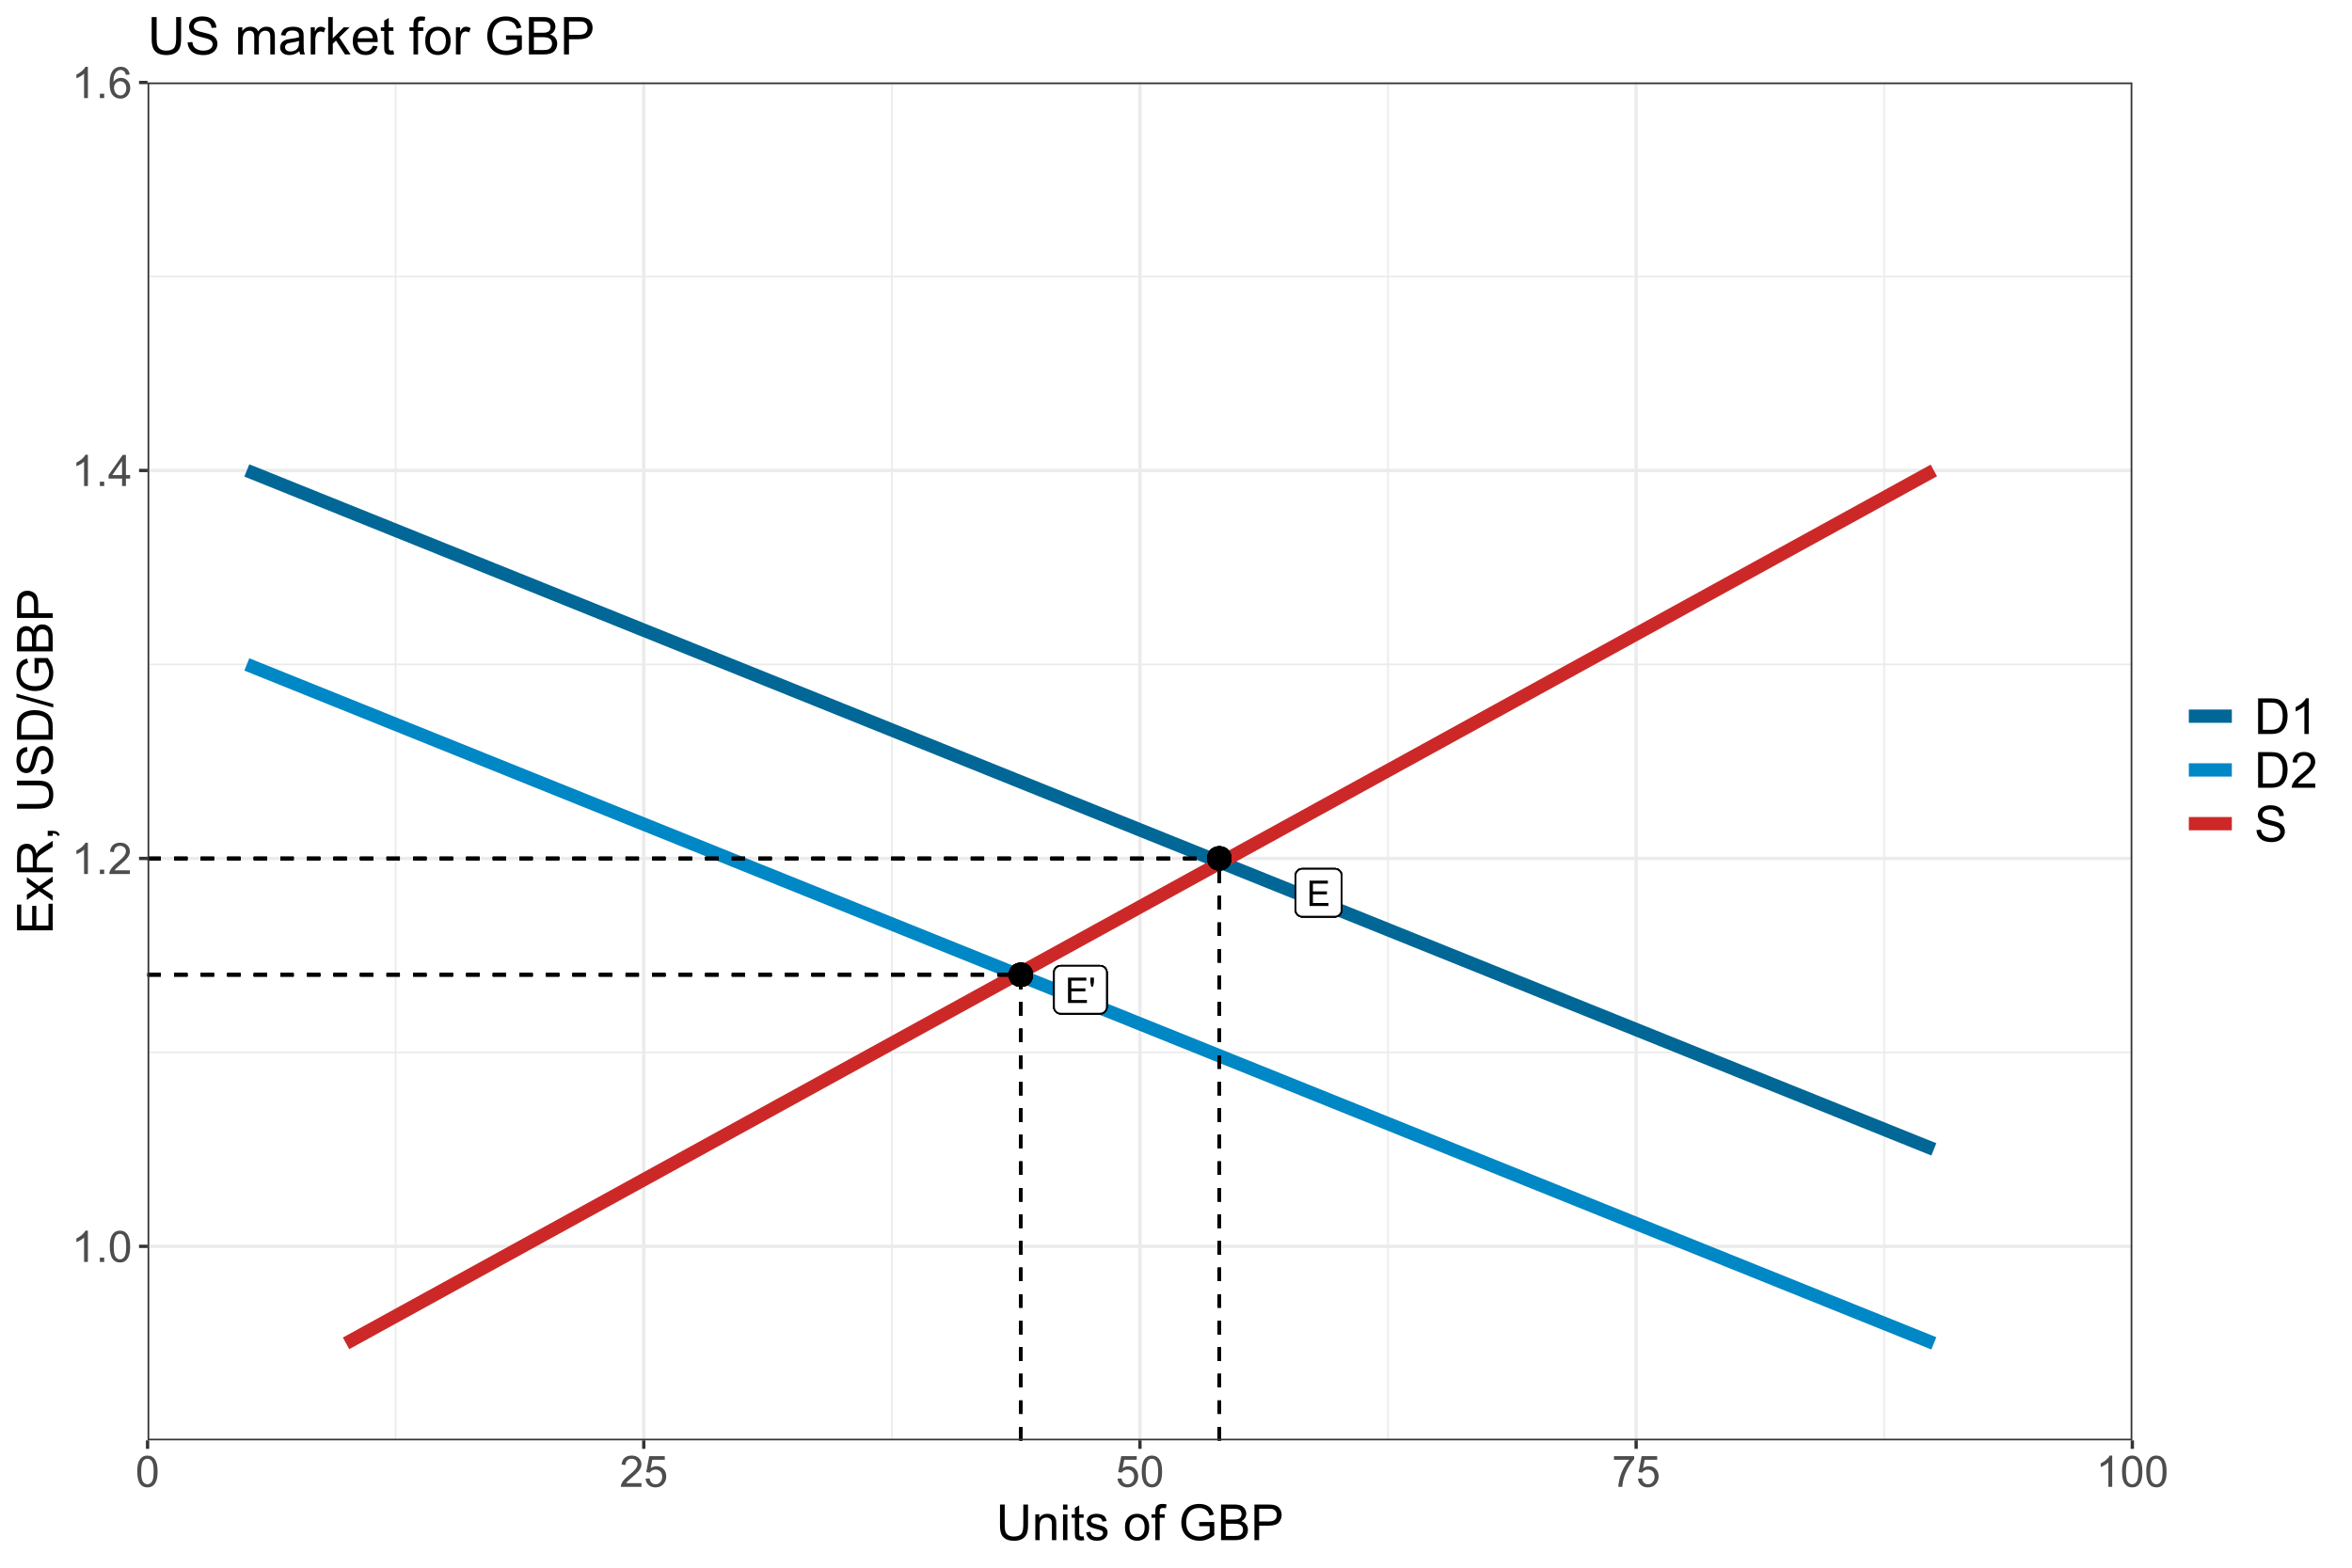 <?xml version="1.0" encoding="UTF-8"?>
<svg xmlns="http://www.w3.org/2000/svg" xmlns:xlink="http://www.w3.org/1999/xlink" width="756pt" height="504pt" viewBox="0 0 756 504" version="1.1">
<defs>
<g>
<symbol overflow="visible" id="glyph0-0">
<path style="stroke:none;" d="M 1.422 0 L 1.422 -7.113 L 7.113 -7.113 L 7.113 0 Z M 1.602 -0.18 L 6.934 -0.18 L 6.934 -6.934 L 1.602 -6.934 Z M 1.602 -0.18 "/>
</symbol>
<symbol overflow="visible" id="glyph0-1">
<path style="stroke:none;" d="M 0.898 0 L 0.898 -8.148 L 6.789 -8.148 L 6.789 -7.184 L 1.977 -7.184 L 1.977 -4.691 L 6.484 -4.691 L 6.484 -3.734 L 1.977 -3.734 L 1.977 -0.961 L 6.98 -0.961 L 6.98 0 Z M 0.898 0 "/>
</symbol>
<symbol overflow="visible" id="glyph0-2">
<path style="stroke:none;" d="M 0.754 -5.262 L 0.5 -6.785 L 0.5 -8.148 L 1.641 -8.148 L 1.641 -6.785 L 1.371 -5.262 Z M 0.754 -5.262 "/>
</symbol>
<symbol overflow="visible" id="glyph1-0">
<path style="stroke:none;" d="M 1.75 0 L 1.75 -8.75 L 8.75 -8.75 L 8.75 0 Z M 1.969 -0.219 L 8.531 -0.219 L 8.531 -8.531 L 1.969 -8.531 Z M 1.969 -0.219 "/>
</symbol>
<symbol overflow="visible" id="glyph1-1">
<path style="stroke:none;" d="M 5.215 0 L 3.984 0 L 3.984 -7.84 C 3.688 -7.559 3.297 -7.273 2.816 -6.992 C 2.336 -6.707 1.906 -6.496 1.523 -6.359 L 1.523 -7.547 C 2.211 -7.867 2.812 -8.258 3.328 -8.723 C 3.844 -9.18 4.207 -9.625 4.422 -10.062 L 5.215 -10.062 Z M 5.215 0 "/>
</symbol>
<symbol overflow="visible" id="glyph1-2">
<path style="stroke:none;" d="M 1.273 0 L 1.273 -1.402 L 2.672 -1.402 L 2.672 0 Z M 1.273 0 "/>
</symbol>
<symbol overflow="visible" id="glyph1-3">
<path style="stroke:none;" d="M 0.582 -4.941 C 0.578 -6.121 0.699 -7.074 0.945 -7.801 C 1.188 -8.52 1.551 -9.078 2.031 -9.473 C 2.512 -9.863 3.117 -10.059 3.848 -10.062 C 4.383 -10.059 4.855 -9.953 5.262 -9.738 C 5.668 -9.52 6 -9.207 6.266 -8.801 C 6.527 -8.391 6.738 -7.891 6.891 -7.309 C 7.039 -6.723 7.113 -5.934 7.117 -4.941 C 7.113 -3.762 6.992 -2.812 6.754 -2.094 C 6.508 -1.367 6.145 -0.809 5.668 -0.418 C 5.184 -0.023 4.578 0.168 3.848 0.172 C 2.879 0.168 2.121 -0.176 1.57 -0.867 C 0.91 -1.699 0.578 -3.055 0.582 -4.941 Z M 1.844 -4.941 C 1.84 -3.293 2.031 -2.199 2.422 -1.656 C 2.805 -1.109 3.281 -0.836 3.848 -0.84 C 4.41 -0.836 4.887 -1.109 5.273 -1.66 C 5.656 -2.203 5.848 -3.297 5.852 -4.941 C 5.848 -6.59 5.656 -7.688 5.273 -8.23 C 4.887 -8.77 4.406 -9.039 3.836 -9.043 C 3.27 -9.039 2.816 -8.801 2.48 -8.328 C 2.051 -7.711 1.84 -6.582 1.844 -4.941 Z M 1.844 -4.941 "/>
</symbol>
<symbol overflow="visible" id="glyph1-4">
<path style="stroke:none;" d="M 7.047 -1.184 L 7.047 0 L 0.422 0 C 0.414 -0.297 0.461 -0.582 0.566 -0.855 C 0.734 -1.305 1.004 -1.746 1.375 -2.188 C 1.746 -2.621 2.285 -3.129 2.988 -3.703 C 4.074 -4.598 4.809 -5.305 5.195 -5.828 C 5.574 -6.348 5.766 -6.84 5.77 -7.309 C 5.766 -7.793 5.59 -8.203 5.246 -8.539 C 4.895 -8.871 4.441 -9.039 3.883 -9.043 C 3.285 -9.039 2.812 -8.863 2.461 -8.508 C 2.105 -8.152 1.926 -7.66 1.922 -7.035 L 0.656 -7.164 C 0.742 -8.105 1.066 -8.824 1.633 -9.32 C 2.195 -9.812 2.953 -10.059 3.91 -10.062 C 4.867 -10.059 5.629 -9.793 6.191 -9.262 C 6.75 -8.727 7.031 -8.066 7.035 -7.281 C 7.031 -6.879 6.949 -6.484 6.789 -6.098 C 6.621 -5.707 6.348 -5.297 5.969 -4.871 C 5.586 -4.441 4.953 -3.855 4.074 -3.109 C 3.332 -2.488 2.859 -2.066 2.652 -1.848 C 2.438 -1.621 2.266 -1.402 2.133 -1.184 Z M 7.047 -1.184 "/>
</symbol>
<symbol overflow="visible" id="glyph1-5">
<path style="stroke:none;" d="M 4.523 0 L 4.523 -2.398 L 0.18 -2.398 L 0.18 -3.527 L 4.75 -10.023 L 5.758 -10.023 L 5.758 -3.527 L 7.109 -3.527 L 7.109 -2.398 L 5.758 -2.398 L 5.758 0 Z M 4.523 -3.527 L 4.523 -8.047 L 1.387 -3.527 Z M 4.523 -3.527 "/>
</symbol>
<symbol overflow="visible" id="glyph1-6">
<path style="stroke:none;" d="M 6.965 -7.566 L 5.742 -7.473 C 5.633 -7.949 5.477 -8.301 5.277 -8.523 C 4.941 -8.871 4.531 -9.047 4.047 -9.051 C 3.652 -9.047 3.309 -8.938 3.016 -8.723 C 2.625 -8.438 2.32 -8.023 2.098 -7.484 C 1.875 -6.938 1.758 -6.168 1.75 -5.168 C 2.043 -5.617 2.406 -5.949 2.836 -6.172 C 3.266 -6.387 3.715 -6.496 4.184 -6.5 C 5.004 -6.496 5.699 -6.195 6.277 -5.594 C 6.852 -4.988 7.141 -4.207 7.145 -3.254 C 7.141 -2.621 7.004 -2.039 6.734 -1.5 C 6.461 -0.961 6.09 -0.547 5.617 -0.258 C 5.141 0.027 4.605 0.168 4.008 0.172 C 2.98 0.168 2.141 -0.207 1.496 -0.961 C 0.848 -1.715 0.527 -2.957 0.527 -4.688 C 0.527 -6.625 0.883 -8.031 1.602 -8.914 C 2.219 -9.676 3.059 -10.059 4.121 -10.062 C 4.906 -10.059 5.555 -9.84 6.059 -9.398 C 6.562 -8.953 6.863 -8.34 6.965 -7.566 Z M 1.941 -3.246 C 1.938 -2.82 2.027 -2.414 2.211 -2.027 C 2.387 -1.641 2.641 -1.344 2.965 -1.145 C 3.289 -0.938 3.629 -0.836 3.984 -0.84 C 4.504 -0.836 4.949 -1.047 5.324 -1.469 C 5.695 -1.887 5.883 -2.457 5.887 -3.18 C 5.883 -3.871 5.699 -4.418 5.332 -4.816 C 4.961 -5.215 4.496 -5.414 3.938 -5.414 C 3.379 -5.414 2.906 -5.215 2.52 -4.816 C 2.133 -4.418 1.938 -3.895 1.941 -3.246 Z M 1.941 -3.246 "/>
</symbol>
<symbol overflow="visible" id="glyph1-7">
<path style="stroke:none;" d="M 0.582 -2.625 L 1.875 -2.734 C 1.969 -2.102 2.188 -1.629 2.539 -1.312 C 2.883 -0.996 3.305 -0.836 3.801 -0.84 C 4.391 -0.836 4.891 -1.059 5.305 -1.508 C 5.711 -1.953 5.918 -2.547 5.922 -3.289 C 5.918 -3.984 5.719 -4.539 5.328 -4.949 C 4.93 -5.352 4.414 -5.555 3.781 -5.559 C 3.383 -5.555 3.027 -5.465 2.707 -5.285 C 2.387 -5.105 2.133 -4.871 1.953 -4.586 L 0.801 -4.738 L 1.77 -9.883 L 6.754 -9.883 L 6.754 -8.711 L 2.754 -8.711 L 2.215 -6.016 C 2.816 -6.434 3.445 -6.645 4.109 -6.645 C 4.98 -6.645 5.719 -6.34 6.324 -5.734 C 6.922 -5.129 7.223 -4.352 7.227 -3.398 C 7.223 -2.492 6.961 -1.707 6.434 -1.047 C 5.789 -0.234 4.91 0.168 3.801 0.172 C 2.887 0.168 2.141 -0.082 1.566 -0.594 C 0.988 -1.102 0.66 -1.781 0.582 -2.625 Z M 0.582 -2.625 "/>
</symbol>
<symbol overflow="visible" id="glyph1-8">
<path style="stroke:none;" d="M 0.664 -8.711 L 0.664 -9.891 L 7.148 -9.891 L 7.148 -8.934 C 6.512 -8.25 5.879 -7.348 5.254 -6.227 C 4.625 -5.098 4.141 -3.941 3.801 -2.754 C 3.551 -1.914 3.395 -0.996 3.328 0 L 2.062 0 C 2.078 -0.789 2.23 -1.738 2.527 -2.855 C 2.82 -3.969 3.246 -5.047 3.801 -6.086 C 4.352 -7.121 4.941 -7.996 5.57 -8.711 Z M 0.664 -8.711 "/>
</symbol>
<symbol overflow="visible" id="glyph2-0">
<path style="stroke:none;" d="M 2 0 L 2 -10 L 10 -10 L 10 0 Z M 2.25 -0.25 L 9.75 -0.25 L 9.75 -9.75 L 2.25 -9.75 Z M 2.25 -0.25 "/>
</symbol>
<symbol overflow="visible" id="glyph2-1">
<path style="stroke:none;" d="M 8.75 -11.453 L 10.266 -11.453 L 10.266 -4.836 C 10.266 -3.68 10.133 -2.766 9.875 -2.094 C 9.609 -1.414 9.141 -0.863 8.465 -0.441 C 7.781 -0.016 6.891 0.191 5.789 0.195 C 4.715 0.191 3.836 0.012 3.156 -0.359 C 2.473 -0.727 1.984 -1.262 1.695 -1.965 C 1.398 -2.66 1.254 -3.617 1.258 -4.836 L 1.258 -11.453 L 2.773 -11.453 L 2.773 -4.844 C 2.77 -3.848 2.863 -3.113 3.051 -2.645 C 3.234 -2.168 3.551 -1.805 4.004 -1.555 C 4.449 -1.297 5 -1.172 5.656 -1.172 C 6.766 -1.172 7.562 -1.422 8.039 -1.93 C 8.512 -2.43 8.746 -3.402 8.75 -4.844 Z M 8.75 -11.453 "/>
</symbol>
<symbol overflow="visible" id="glyph2-2">
<path style="stroke:none;" d="M 1.055 0 L 1.055 -8.297 L 2.32 -8.297 L 2.32 -7.117 C 2.93 -8.027 3.809 -8.484 4.961 -8.484 C 5.457 -8.484 5.918 -8.395 6.34 -8.215 C 6.758 -8.035 7.07 -7.797 7.281 -7.508 C 7.488 -7.211 7.633 -6.867 7.719 -6.469 C 7.766 -6.207 7.793 -5.75 7.797 -5.102 L 7.797 0 L 6.391 0 L 6.391 -5.047 C 6.387 -5.617 6.332 -6.047 6.227 -6.332 C 6.113 -6.613 5.918 -6.84 5.645 -7.012 C 5.363 -7.18 5.039 -7.266 4.664 -7.266 C 4.062 -7.266 3.543 -7.074 3.113 -6.695 C 2.676 -6.312 2.461 -5.59 2.461 -4.531 L 2.461 0 Z M 1.055 0 "/>
</symbol>
<symbol overflow="visible" id="glyph2-3">
<path style="stroke:none;" d="M 1.062 -9.836 L 1.062 -11.453 L 2.469 -11.453 L 2.469 -9.836 Z M 1.062 0 L 1.062 -8.297 L 2.469 -8.297 L 2.469 0 Z M 1.062 0 "/>
</symbol>
<symbol overflow="visible" id="glyph2-4">
<path style="stroke:none;" d="M 4.125 -1.258 L 4.328 -0.016 C 3.93 0.066 3.574 0.105 3.266 0.109 C 2.75 0.105 2.355 0.027 2.078 -0.133 C 1.793 -0.293 1.594 -0.504 1.484 -0.77 C 1.367 -1.027 1.312 -1.582 1.312 -2.43 L 1.312 -7.203 L 0.281 -7.203 L 0.281 -8.297 L 1.312 -8.297 L 1.312 -10.352 L 2.711 -11.195 L 2.711 -8.297 L 4.125 -8.297 L 4.125 -7.203 L 2.711 -7.203 L 2.711 -2.352 C 2.707 -1.945 2.73 -1.688 2.785 -1.578 C 2.832 -1.461 2.914 -1.371 3.027 -1.305 C 3.137 -1.234 3.297 -1.199 3.508 -1.203 C 3.66 -1.199 3.867 -1.219 4.125 -1.258 Z M 4.125 -1.258 "/>
</symbol>
<symbol overflow="visible" id="glyph2-5">
<path style="stroke:none;" d="M 0.492 -2.477 L 1.883 -2.695 C 1.957 -2.137 2.176 -1.707 2.535 -1.414 C 2.891 -1.113 3.391 -0.965 4.031 -0.969 C 4.676 -0.965 5.152 -1.098 5.469 -1.363 C 5.777 -1.625 5.934 -1.934 5.938 -2.289 C 5.934 -2.605 5.797 -2.855 5.523 -3.039 C 5.328 -3.16 4.848 -3.32 4.086 -3.516 C 3.051 -3.773 2.336 -3.996 1.941 -4.191 C 1.539 -4.379 1.238 -4.645 1.035 -4.98 C 0.828 -5.316 0.727 -5.688 0.727 -6.094 C 0.727 -6.461 0.809 -6.801 0.98 -7.121 C 1.145 -7.434 1.375 -7.695 1.672 -7.906 C 1.887 -8.062 2.188 -8.199 2.566 -8.316 C 2.941 -8.426 3.344 -8.484 3.781 -8.484 C 4.43 -8.484 5.004 -8.391 5.496 -8.203 C 5.988 -8.016 6.352 -7.762 6.586 -7.441 C 6.82 -7.121 6.98 -6.691 7.07 -6.156 L 5.695 -5.969 C 5.633 -6.395 5.449 -6.727 5.152 -6.969 C 4.848 -7.203 4.426 -7.324 3.883 -7.328 C 3.234 -7.324 2.773 -7.219 2.5 -7.008 C 2.223 -6.793 2.086 -6.543 2.086 -6.258 C 2.086 -6.074 2.141 -5.91 2.258 -5.766 C 2.367 -5.613 2.547 -5.488 2.797 -5.391 C 2.934 -5.336 3.348 -5.215 4.039 -5.031 C 5.031 -4.762 5.727 -4.543 6.121 -4.379 C 6.512 -4.207 6.82 -3.961 7.047 -3.641 C 7.27 -3.312 7.383 -2.914 7.383 -2.438 C 7.383 -1.969 7.246 -1.527 6.973 -1.113 C 6.699 -0.699 6.305 -0.379 5.789 -0.152 C 5.273 0.074 4.688 0.188 4.039 0.188 C 2.957 0.188 2.137 -0.035 1.574 -0.484 C 1.008 -0.93 0.648 -1.594 0.492 -2.477 Z M 0.492 -2.477 "/>
</symbol>
<symbol overflow="visible" id="glyph2-6">
<path style="stroke:none;" d=""/>
</symbol>
<symbol overflow="visible" id="glyph2-7">
<path style="stroke:none;" d="M 0.531 -4.148 C 0.527 -5.684 0.953 -6.82 1.812 -7.562 C 2.523 -8.176 3.395 -8.484 4.422 -8.484 C 5.559 -8.484 6.492 -8.109 7.219 -7.363 C 7.941 -6.613 8.301 -5.582 8.305 -4.266 C 8.301 -3.195 8.141 -2.355 7.824 -1.746 C 7.5 -1.133 7.035 -0.656 6.426 -0.32 C 5.812 0.02 5.145 0.188 4.422 0.188 C 3.258 0.188 2.32 -0.184 1.605 -0.93 C 0.887 -1.672 0.527 -2.746 0.531 -4.148 Z M 1.977 -4.148 C 1.973 -3.086 2.207 -2.289 2.672 -1.762 C 3.133 -1.23 3.715 -0.965 4.422 -0.969 C 5.117 -0.965 5.699 -1.23 6.164 -1.766 C 6.625 -2.293 6.855 -3.105 6.859 -4.195 C 6.855 -5.219 6.621 -5.996 6.16 -6.527 C 5.691 -7.055 5.113 -7.316 4.422 -7.32 C 3.715 -7.316 3.133 -7.055 2.672 -6.531 C 2.207 -6.004 1.973 -5.211 1.977 -4.148 Z M 1.977 -4.148 "/>
</symbol>
<symbol overflow="visible" id="glyph2-8">
<path style="stroke:none;" d="M 1.391 0 L 1.391 -7.203 L 0.148 -7.203 L 0.148 -8.297 L 1.391 -8.297 L 1.391 -9.18 C 1.387 -9.734 1.438 -10.148 1.539 -10.422 C 1.672 -10.785 1.91 -11.082 2.254 -11.309 C 2.594 -11.535 3.07 -11.648 3.688 -11.648 C 4.078 -11.648 4.516 -11.602 5 -11.508 L 4.789 -10.281 C 4.492 -10.332 4.219 -10.359 3.961 -10.359 C 3.531 -10.359 3.227 -10.266 3.055 -10.086 C 2.875 -9.898 2.789 -9.559 2.789 -9.062 L 2.789 -8.297 L 4.406 -8.297 L 4.406 -7.203 L 2.789 -7.203 L 2.789 0 Z M 1.391 0 "/>
</symbol>
<symbol overflow="visible" id="glyph2-9">
<path style="stroke:none;" d="M 6.594 -4.492 L 6.594 -5.836 L 11.445 -5.844 L 11.445 -1.594 C 10.695 -1 9.93 -0.551 9.141 -0.254 C 8.348 0.047 7.535 0.191 6.703 0.195 C 5.578 0.191 4.555 -0.047 3.637 -0.527 C 2.715 -1.008 2.02 -1.703 1.555 -2.617 C 1.082 -3.527 0.848 -4.547 0.852 -5.672 C 0.848 -6.785 1.082 -7.824 1.551 -8.793 C 2.016 -9.758 2.688 -10.477 3.562 -10.945 C 4.438 -11.414 5.445 -11.648 6.586 -11.648 C 7.414 -11.648 8.16 -11.512 8.832 -11.246 C 9.496 -10.973 10.023 -10.602 10.406 -10.125 C 10.785 -9.645 11.074 -9.02 11.273 -8.25 L 9.906 -7.875 C 9.73 -8.457 9.516 -8.914 9.266 -9.25 C 9.008 -9.582 8.645 -9.848 8.172 -10.051 C 7.695 -10.246 7.168 -10.348 6.594 -10.352 C 5.898 -10.348 5.301 -10.242 4.797 -10.035 C 4.289 -9.82 3.883 -9.543 3.574 -9.203 C 3.262 -8.855 3.02 -8.477 2.852 -8.07 C 2.559 -7.359 2.414 -6.594 2.414 -5.766 C 2.414 -4.742 2.59 -3.887 2.941 -3.203 C 3.293 -2.512 3.805 -2 4.477 -1.672 C 5.148 -1.336 5.859 -1.172 6.617 -1.172 C 7.27 -1.172 7.91 -1.297 8.539 -1.551 C 9.16 -1.801 9.637 -2.07 9.961 -2.359 L 9.961 -4.492 Z M 6.594 -4.492 "/>
</symbol>
<symbol overflow="visible" id="glyph2-10">
<path style="stroke:none;" d="M 1.172 0 L 1.172 -11.453 L 5.469 -11.453 C 6.34 -11.449 7.043 -11.332 7.574 -11.105 C 8.102 -10.871 8.516 -10.516 8.816 -10.035 C 9.113 -9.551 9.262 -9.047 9.266 -8.523 C 9.262 -8.031 9.129 -7.57 8.867 -7.141 C 8.598 -6.707 8.199 -6.359 7.664 -6.094 C 8.355 -5.891 8.887 -5.543 9.262 -5.055 C 9.633 -4.562 9.82 -3.984 9.82 -3.32 C 9.82 -2.781 9.707 -2.281 9.48 -1.824 C 9.254 -1.359 8.973 -1.004 8.641 -0.758 C 8.305 -0.504 7.887 -0.316 7.387 -0.191 C 6.883 -0.062 6.266 0 5.539 0 Z M 2.688 -6.641 L 5.164 -6.641 C 5.832 -6.637 6.316 -6.684 6.609 -6.773 C 6.992 -6.887 7.281 -7.074 7.48 -7.344 C 7.672 -7.605 7.77 -7.941 7.773 -8.344 C 7.77 -8.723 7.68 -9.055 7.5 -9.348 C 7.316 -9.633 7.055 -9.832 6.719 -9.941 C 6.379 -10.047 5.797 -10.102 4.977 -10.102 L 2.688 -10.102 Z M 2.688 -1.352 L 5.539 -1.352 C 6.023 -1.348 6.367 -1.367 6.57 -1.406 C 6.914 -1.469 7.207 -1.57 7.445 -1.719 C 7.676 -1.859 7.867 -2.074 8.023 -2.355 C 8.172 -2.633 8.25 -2.953 8.25 -3.32 C 8.25 -3.746 8.141 -4.117 7.922 -4.434 C 7.703 -4.746 7.398 -4.969 7.012 -5.098 C 6.621 -5.223 6.062 -5.285 5.336 -5.289 L 2.688 -5.289 Z M 2.688 -1.352 "/>
</symbol>
<symbol overflow="visible" id="glyph2-11">
<path style="stroke:none;" d="M 1.234 0 L 1.234 -11.453 L 5.555 -11.453 C 6.312 -11.449 6.891 -11.414 7.297 -11.344 C 7.855 -11.25 8.328 -11.07 8.711 -10.809 C 9.09 -10.543 9.395 -10.176 9.629 -9.703 C 9.855 -9.227 9.973 -8.703 9.977 -8.141 C 9.973 -7.164 9.664 -6.34 9.047 -5.668 C 8.426 -4.988 7.305 -4.652 5.688 -4.656 L 2.75 -4.656 L 2.75 0 Z M 2.75 -6.008 L 5.711 -6.008 C 6.688 -6.004 7.383 -6.188 7.797 -6.555 C 8.207 -6.918 8.414 -7.43 8.414 -8.094 C 8.414 -8.57 8.293 -8.98 8.051 -9.324 C 7.809 -9.66 7.488 -9.887 7.094 -10 C 6.836 -10.066 6.363 -10.102 5.68 -10.102 L 2.75 -10.102 Z M 2.75 -6.008 "/>
</symbol>
<symbol overflow="visible" id="glyph2-12">
<path style="stroke:none;" d="M 1.234 0 L 1.234 -11.453 L 5.18 -11.453 C 6.07 -11.449 6.75 -11.395 7.219 -11.289 C 7.875 -11.137 8.434 -10.863 8.898 -10.469 C 9.5 -9.957 9.953 -9.305 10.254 -8.512 C 10.551 -7.715 10.699 -6.809 10.703 -5.789 C 10.699 -4.918 10.598 -4.145 10.398 -3.477 C 10.191 -2.801 9.93 -2.246 9.617 -1.809 C 9.297 -1.367 8.949 -1.02 8.574 -0.77 C 8.191 -0.512 7.738 -0.32 7.207 -0.195 C 6.672 -0.062 6.059 0 5.367 0 Z M 2.75 -1.352 L 5.195 -1.352 C 5.949 -1.348 6.543 -1.418 6.973 -1.562 C 7.402 -1.699 7.742 -1.898 8 -2.156 C 8.355 -2.516 8.637 -2.996 8.84 -3.605 C 9.039 -4.207 9.141 -4.945 9.141 -5.812 C 9.141 -7.008 8.941 -7.926 8.551 -8.574 C 8.152 -9.215 7.676 -9.648 7.117 -9.867 C 6.707 -10.023 6.055 -10.102 5.156 -10.102 L 2.75 -10.102 Z M 2.75 -1.352 "/>
</symbol>
<symbol overflow="visible" id="glyph2-13">
<path style="stroke:none;" d="M 5.961 0 L 4.555 0 L 4.555 -8.961 C 4.211 -8.633 3.77 -8.312 3.223 -7.992 C 2.672 -7.668 2.176 -7.426 1.742 -7.266 L 1.742 -8.625 C 2.523 -8.992 3.211 -9.438 3.805 -9.969 C 4.391 -10.492 4.809 -11.004 5.055 -11.5 L 5.961 -11.5 Z M 5.961 0 "/>
</symbol>
<symbol overflow="visible" id="glyph2-14">
<path style="stroke:none;" d="M 8.055 -1.352 L 8.055 0 L 0.484 0 C 0.473 -0.336 0.527 -0.66 0.648 -0.977 C 0.84 -1.488 1.148 -1.996 1.574 -2.5 C 1.996 -2.996 2.609 -3.574 3.414 -4.234 C 4.656 -5.254 5.496 -6.062 5.938 -6.66 C 6.371 -7.254 6.59 -7.816 6.594 -8.352 C 6.59 -8.906 6.391 -9.379 5.996 -9.762 C 5.594 -10.145 5.074 -10.336 4.438 -10.336 C 3.758 -10.336 3.219 -10.133 2.812 -9.727 C 2.406 -9.32 2.199 -8.758 2.195 -8.039 L 0.75 -8.188 C 0.848 -9.262 1.219 -10.086 1.867 -10.652 C 2.512 -11.215 3.379 -11.496 4.469 -11.5 C 5.566 -11.496 6.438 -11.191 7.078 -10.586 C 7.719 -9.973 8.039 -9.219 8.039 -8.32 C 8.039 -7.859 7.945 -7.406 7.758 -6.969 C 7.57 -6.523 7.258 -6.059 6.824 -5.57 C 6.387 -5.078 5.664 -4.406 4.656 -3.555 C 3.809 -2.844 3.266 -2.363 3.031 -2.113 C 2.789 -1.859 2.594 -1.605 2.438 -1.352 Z M 8.055 -1.352 "/>
</symbol>
<symbol overflow="visible" id="glyph2-15">
<path style="stroke:none;" d="M 0.719 -3.68 L 2.148 -3.805 C 2.215 -3.227 2.371 -2.758 2.621 -2.395 C 2.863 -2.023 3.25 -1.727 3.773 -1.504 C 4.293 -1.273 4.879 -1.16 5.531 -1.164 C 6.109 -1.16 6.617 -1.246 7.062 -1.422 C 7.5 -1.59 7.832 -1.824 8.051 -2.129 C 8.266 -2.426 8.371 -2.754 8.375 -3.109 C 8.371 -3.465 8.27 -3.777 8.062 -4.051 C 7.852 -4.316 7.508 -4.543 7.031 -4.727 C 6.723 -4.844 6.043 -5.031 4.992 -5.285 C 3.938 -5.535 3.199 -5.773 2.781 -6 C 2.23 -6.285 1.824 -6.641 1.559 -7.066 C 1.289 -7.488 1.152 -7.961 1.156 -8.492 C 1.152 -9.066 1.316 -9.609 1.648 -10.113 C 1.973 -10.613 2.453 -10.992 3.086 -11.258 C 3.715 -11.516 4.414 -11.648 5.188 -11.648 C 6.031 -11.648 6.781 -11.512 7.434 -11.238 C 8.078 -10.965 8.578 -10.562 8.93 -10.031 C 9.277 -9.5 9.465 -8.898 9.492 -8.227 L 8.039 -8.117 C 7.961 -8.836 7.695 -9.383 7.246 -9.758 C 6.793 -10.125 6.129 -10.312 5.25 -10.312 C 4.332 -10.312 3.664 -10.145 3.246 -9.809 C 2.824 -9.473 2.613 -9.066 2.617 -8.594 C 2.613 -8.18 2.762 -7.84 3.062 -7.578 C 3.352 -7.309 4.113 -7.039 5.348 -6.762 C 6.578 -6.48 7.422 -6.234 7.883 -6.031 C 8.547 -5.719 9.039 -5.332 9.359 -4.863 C 9.672 -4.391 9.832 -3.848 9.836 -3.234 C 9.832 -2.625 9.656 -2.051 9.312 -1.512 C 8.961 -0.973 8.461 -0.551 7.809 -0.254 C 7.152 0.047 6.418 0.191 5.602 0.195 C 4.562 0.191 3.691 0.043 2.996 -0.258 C 2.293 -0.559 1.746 -1.012 1.348 -1.621 C 0.949 -2.227 0.738 -2.914 0.719 -3.68 Z M 0.719 -3.68 "/>
</symbol>
<symbol overflow="visible" id="glyph3-0">
<path style="stroke:none;" d="M 0 -2 L -10 -2 L -10 -10 L 0 -10 Z M -0.25 -2.25 L -0.25 -9.75 L -9.75 -9.75 L -9.75 -2.25 Z M -0.25 -2.25 "/>
</symbol>
<symbol overflow="visible" id="glyph3-1">
<path style="stroke:none;" d="M 0 -1.266 L -11.453 -1.266 L -11.453 -9.547 L -10.102 -9.547 L -10.102 -2.781 L -6.594 -2.781 L -6.594 -9.117 L -5.25 -9.117 L -5.25 -2.781 L -1.352 -2.781 L -1.352 -9.812 L 0 -9.812 Z M 0 -1.266 "/>
</symbol>
<symbol overflow="visible" id="glyph3-2">
<path style="stroke:none;" d="M 0 -0.117 L -4.312 -3.148 L -8.297 -0.344 L -8.297 -2.102 L -6.352 -3.375 C -5.98 -3.613 -5.668 -3.805 -5.422 -3.953 C -5.762 -4.18 -6.066 -4.391 -6.336 -4.586 L -8.297 -5.984 L -8.297 -7.664 L -4.391 -4.797 L 0 -7.883 L 0 -6.156 L -2.578 -4.453 L -3.273 -4 L 0 -1.82 Z M 0 -0.117 "/>
</symbol>
<symbol overflow="visible" id="glyph3-3">
<path style="stroke:none;" d="M 0 -1.258 L -11.453 -1.258 L -11.453 -6.336 C -11.449 -7.352 -11.348 -8.129 -11.145 -8.664 C -10.938 -9.191 -10.574 -9.617 -10.055 -9.938 C -9.531 -10.254 -8.953 -10.41 -8.328 -10.414 C -7.512 -10.41 -6.828 -10.148 -6.273 -9.625 C -5.715 -9.098 -5.359 -8.285 -5.211 -7.188 C -5.016 -7.586 -4.828 -7.891 -4.641 -8.102 C -4.234 -8.543 -3.727 -8.961 -3.117 -9.359 L 0 -11.352 L 0 -9.445 L -2.383 -7.93 C -3.066 -7.484 -3.594 -7.121 -3.961 -6.836 C -4.324 -6.547 -4.578 -6.289 -4.727 -6.066 C -4.871 -5.836 -4.973 -5.605 -5.031 -5.375 C -5.066 -5.199 -5.086 -4.918 -5.086 -4.531 L -5.086 -2.773 L 0 -2.773 Z M -6.398 -2.773 L -6.398 -6.031 C -6.398 -6.719 -6.469 -7.262 -6.613 -7.656 C -6.754 -8.043 -6.984 -8.34 -7.301 -8.547 C -7.613 -8.746 -7.953 -8.848 -8.328 -8.852 C -8.867 -8.848 -9.312 -8.652 -9.664 -8.262 C -10.008 -7.867 -10.184 -7.246 -10.188 -6.398 L -10.188 -2.773 Z M -6.398 -2.773 "/>
</symbol>
<symbol overflow="visible" id="glyph3-4">
<path style="stroke:none;" d="M 0 -1.422 L -1.602 -1.422 L -1.602 -3.023 L 0 -3.023 C 0.586 -3.023 1.059 -2.918 1.426 -2.711 C 1.785 -2.5 2.066 -2.168 2.266 -1.719 L 1.664 -1.328 C 1.531 -1.621 1.34 -1.84 1.09 -1.984 C 0.836 -2.121 0.473 -2.199 0 -2.219 Z M 0 -1.422 "/>
</symbol>
<symbol overflow="visible" id="glyph3-5">
<path style="stroke:none;" d=""/>
</symbol>
<symbol overflow="visible" id="glyph3-6">
<path style="stroke:none;" d="M -11.453 -8.75 L -11.453 -10.266 L -4.836 -10.266 C -3.68 -10.266 -2.766 -10.133 -2.094 -9.875 C -1.414 -9.609 -0.863 -9.141 -0.441 -8.465 C -0.016 -7.781 0.191 -6.891 0.195 -5.789 C 0.191 -4.715 0.012 -3.836 -0.359 -3.156 C -0.727 -2.473 -1.262 -1.984 -1.965 -1.695 C -2.66 -1.398 -3.617 -1.254 -4.836 -1.258 L -11.453 -1.258 L -11.453 -2.773 L -4.844 -2.773 C -3.848 -2.77 -3.113 -2.863 -2.645 -3.051 C -2.168 -3.234 -1.805 -3.551 -1.555 -4.004 C -1.297 -4.449 -1.172 -5 -1.172 -5.656 C -1.172 -6.766 -1.422 -7.562 -1.93 -8.039 C -2.43 -8.512 -3.402 -8.746 -4.844 -8.75 Z M -11.453 -8.75 "/>
</symbol>
<symbol overflow="visible" id="glyph3-7">
<path style="stroke:none;" d="M -3.68 -0.719 L -3.805 -2.148 C -3.227 -2.215 -2.758 -2.371 -2.395 -2.621 C -2.023 -2.863 -1.727 -3.25 -1.504 -3.773 C -1.273 -4.293 -1.16 -4.879 -1.164 -5.531 C -1.16 -6.109 -1.246 -6.617 -1.422 -7.062 C -1.59 -7.5 -1.824 -7.832 -2.129 -8.051 C -2.426 -8.266 -2.754 -8.371 -3.109 -8.375 C -3.465 -8.371 -3.777 -8.27 -4.051 -8.062 C -4.316 -7.852 -4.543 -7.508 -4.727 -7.031 C -4.844 -6.723 -5.031 -6.043 -5.285 -4.992 C -5.535 -3.938 -5.773 -3.199 -6 -2.781 C -6.285 -2.23 -6.641 -1.824 -7.066 -1.559 C -7.488 -1.289 -7.961 -1.152 -8.492 -1.156 C -9.066 -1.152 -9.609 -1.316 -10.113 -1.648 C -10.613 -1.973 -10.992 -2.453 -11.258 -3.086 C -11.516 -3.715 -11.648 -4.414 -11.648 -5.188 C -11.648 -6.031 -11.512 -6.781 -11.238 -7.434 C -10.965 -8.078 -10.562 -8.578 -10.031 -8.93 C -9.5 -9.277 -8.898 -9.465 -8.227 -9.492 L -8.117 -8.039 C -8.836 -7.961 -9.383 -7.695 -9.758 -7.246 C -10.125 -6.793 -10.312 -6.129 -10.312 -5.25 C -10.312 -4.332 -10.145 -3.664 -9.809 -3.246 C -9.473 -2.824 -9.066 -2.613 -8.594 -2.617 C -8.18 -2.613 -7.84 -2.762 -7.578 -3.062 C -7.309 -3.352 -7.039 -4.113 -6.762 -5.348 C -6.48 -6.578 -6.234 -7.422 -6.031 -7.883 C -5.719 -8.547 -5.332 -9.039 -4.863 -9.359 C -4.391 -9.672 -3.848 -9.832 -3.234 -9.836 C -2.625 -9.832 -2.051 -9.656 -1.512 -9.312 C -0.973 -8.961 -0.551 -8.461 -0.254 -7.809 C 0.047 -7.152 0.191 -6.418 0.195 -5.602 C 0.191 -4.562 0.043 -3.691 -0.258 -2.996 C -0.559 -2.293 -1.012 -1.746 -1.621 -1.348 C -2.227 -0.949 -2.914 -0.738 -3.68 -0.719 Z M -3.68 -0.719 "/>
</symbol>
<symbol overflow="visible" id="glyph3-8">
<path style="stroke:none;" d="M 0 -1.234 L -11.453 -1.234 L -11.453 -5.18 C -11.449 -6.07 -11.395 -6.75 -11.289 -7.219 C -11.137 -7.875 -10.863 -8.434 -10.469 -8.898 C -9.957 -9.5 -9.305 -9.953 -8.512 -10.254 C -7.715 -10.551 -6.809 -10.699 -5.789 -10.703 C -4.918 -10.699 -4.145 -10.598 -3.477 -10.398 C -2.801 -10.191 -2.246 -9.93 -1.809 -9.617 C -1.367 -9.297 -1.02 -8.949 -0.77 -8.574 C -0.512 -8.191 -0.32 -7.738 -0.195 -7.207 C -0.062 -6.672 0 -6.059 0 -5.367 Z M -1.352 -2.75 L -1.352 -5.195 C -1.348 -5.949 -1.418 -6.543 -1.562 -6.973 C -1.699 -7.402 -1.898 -7.742 -2.156 -8 C -2.516 -8.355 -2.996 -8.637 -3.605 -8.84 C -4.207 -9.039 -4.945 -9.141 -5.812 -9.141 C -7.008 -9.141 -7.926 -8.941 -8.574 -8.551 C -9.215 -8.152 -9.648 -7.676 -9.867 -7.117 C -10.023 -6.707 -10.102 -6.055 -10.102 -5.156 L -10.102 -2.75 Z M -1.352 -2.75 "/>
</symbol>
<symbol overflow="visible" id="glyph3-9">
<path style="stroke:none;" d="M 0.195 0 L -11.648 -3.32 L -11.648 -4.445 L 0.195 -1.133 Z M 0.195 0 "/>
</symbol>
<symbol overflow="visible" id="glyph3-10">
<path style="stroke:none;" d="M -4.492 -6.594 L -5.836 -6.594 L -5.844 -11.445 L -1.594 -11.445 C -1 -10.695 -0.551 -9.93 -0.254 -9.141 C 0.047 -8.348 0.191 -7.535 0.195 -6.703 C 0.191 -5.578 -0.047 -4.555 -0.527 -3.637 C -1.008 -2.715 -1.703 -2.02 -2.617 -1.555 C -3.527 -1.082 -4.547 -0.848 -5.672 -0.852 C -6.785 -0.848 -7.824 -1.082 -8.793 -1.551 C -9.758 -2.016 -10.477 -2.688 -10.945 -3.562 C -11.414 -4.438 -11.648 -5.445 -11.648 -6.586 C -11.648 -7.414 -11.512 -8.16 -11.246 -8.832 C -10.973 -9.496 -10.602 -10.023 -10.125 -10.406 C -9.645 -10.785 -9.02 -11.074 -8.25 -11.273 L -7.875 -9.906 C -8.457 -9.73 -8.914 -9.516 -9.25 -9.266 C -9.582 -9.008 -9.848 -8.645 -10.051 -8.172 C -10.246 -7.695 -10.348 -7.168 -10.352 -6.594 C -10.348 -5.898 -10.242 -5.301 -10.035 -4.797 C -9.82 -4.289 -9.543 -3.883 -9.203 -3.574 C -8.855 -3.262 -8.477 -3.02 -8.07 -2.852 C -7.359 -2.559 -6.594 -2.414 -5.766 -2.414 C -4.742 -2.414 -3.887 -2.59 -3.203 -2.941 C -2.512 -3.293 -2 -3.805 -1.672 -4.477 C -1.336 -5.148 -1.172 -5.859 -1.172 -6.617 C -1.172 -7.27 -1.297 -7.91 -1.551 -8.539 C -1.801 -9.16 -2.07 -9.637 -2.359 -9.961 L -4.492 -9.961 Z M -4.492 -6.594 "/>
</symbol>
<symbol overflow="visible" id="glyph3-11">
<path style="stroke:none;" d="M 0 -1.172 L -11.453 -1.172 L -11.453 -5.469 C -11.449 -6.34 -11.332 -7.043 -11.105 -7.574 C -10.871 -8.102 -10.516 -8.516 -10.035 -8.816 C -9.551 -9.113 -9.047 -9.262 -8.523 -9.266 C -8.031 -9.262 -7.57 -9.129 -7.141 -8.867 C -6.707 -8.598 -6.359 -8.199 -6.094 -7.664 C -5.891 -8.355 -5.543 -8.887 -5.055 -9.262 C -4.562 -9.633 -3.984 -9.82 -3.32 -9.82 C -2.781 -9.82 -2.281 -9.707 -1.824 -9.48 C -1.359 -9.254 -1.004 -8.973 -0.758 -8.641 C -0.504 -8.305 -0.316 -7.887 -0.191 -7.387 C -0.062 -6.883 0 -6.266 0 -5.539 Z M -6.641 -2.688 L -6.641 -5.164 C -6.637 -5.832 -6.684 -6.316 -6.773 -6.609 C -6.887 -6.992 -7.074 -7.281 -7.344 -7.48 C -7.605 -7.672 -7.941 -7.77 -8.344 -7.773 C -8.723 -7.77 -9.055 -7.68 -9.348 -7.5 C -9.633 -7.316 -9.832 -7.055 -9.941 -6.719 C -10.047 -6.379 -10.102 -5.797 -10.102 -4.977 L -10.102 -2.688 Z M -1.352 -2.688 L -1.352 -5.539 C -1.348 -6.023 -1.367 -6.367 -1.406 -6.57 C -1.469 -6.914 -1.57 -7.207 -1.719 -7.445 C -1.859 -7.676 -2.074 -7.867 -2.355 -8.023 C -2.633 -8.172 -2.953 -8.25 -3.32 -8.25 C -3.746 -8.25 -4.117 -8.141 -4.434 -7.922 C -4.746 -7.703 -4.969 -7.398 -5.098 -7.012 C -5.223 -6.621 -5.285 -6.062 -5.289 -5.336 L -5.289 -2.688 Z M -1.352 -2.688 "/>
</symbol>
<symbol overflow="visible" id="glyph3-12">
<path style="stroke:none;" d="M 0 -1.234 L -11.453 -1.234 L -11.453 -5.555 C -11.449 -6.312 -11.414 -6.891 -11.344 -7.297 C -11.25 -7.855 -11.07 -8.328 -10.809 -8.711 C -10.543 -9.09 -10.176 -9.395 -9.703 -9.629 C -9.227 -9.855 -8.703 -9.973 -8.141 -9.977 C -7.164 -9.973 -6.34 -9.664 -5.668 -9.047 C -4.988 -8.426 -4.652 -7.305 -4.656 -5.688 L -4.656 -2.75 L 0 -2.75 Z M -6.008 -2.75 L -6.008 -5.711 C -6.004 -6.688 -6.188 -7.383 -6.555 -7.797 C -6.918 -8.207 -7.43 -8.414 -8.094 -8.414 C -8.57 -8.414 -8.98 -8.293 -9.324 -8.051 C -9.66 -7.809 -9.887 -7.488 -10 -7.094 C -10.066 -6.836 -10.102 -6.363 -10.102 -5.68 L -10.102 -2.75 Z M -6.008 -2.75 "/>
</symbol>
<symbol overflow="visible" id="glyph4-0">
<path style="stroke:none;" d="M 2.102 0 L 2.102 -10.5 L 10.5 -10.5 L 10.5 0 Z M 2.363 -0.262 L 10.238 -0.262 L 10.238 -10.238 L 2.363 -10.238 Z M 2.363 -0.262 "/>
</symbol>
<symbol overflow="visible" id="glyph4-1">
<path style="stroke:none;" d="M 9.188 -12.027 L 10.777 -12.027 L 10.777 -5.078 C 10.773 -3.867 10.637 -2.906 10.367 -2.199 C 10.09 -1.484 9.598 -0.906 8.887 -0.465 C 8.172 -0.02 7.234 0.199 6.078 0.203 C 4.949 0.199 4.027 0.008 3.312 -0.379 C 2.594 -0.766 2.082 -1.328 1.777 -2.062 C 1.469 -2.797 1.316 -3.801 1.32 -5.078 L 1.32 -12.027 L 2.914 -12.027 L 2.914 -5.086 C 2.91 -4.039 3.008 -3.27 3.203 -2.777 C 3.395 -2.281 3.727 -1.898 4.203 -1.633 C 4.672 -1.363 5.25 -1.23 5.938 -1.23 C 7.105 -1.23 7.941 -1.492 8.441 -2.023 C 8.938 -2.551 9.188 -3.574 9.188 -5.086 Z M 9.188 -12.027 "/>
</symbol>
<symbol overflow="visible" id="glyph4-2">
<path style="stroke:none;" d="M 0.754 -3.863 L 2.258 -3.996 C 2.324 -3.395 2.488 -2.898 2.75 -2.516 C 3.008 -2.125 3.414 -1.812 3.961 -1.578 C 4.508 -1.336 5.121 -1.219 5.809 -1.223 C 6.41 -1.219 6.945 -1.309 7.414 -1.492 C 7.875 -1.672 8.223 -1.918 8.453 -2.234 C 8.676 -2.547 8.789 -2.891 8.793 -3.266 C 8.789 -3.641 8.68 -3.973 8.465 -4.254 C 8.242 -4.535 7.883 -4.77 7.383 -4.961 C 7.059 -5.086 6.344 -5.281 5.242 -5.547 C 4.137 -5.809 3.363 -6.059 2.922 -6.301 C 2.344 -6.598 1.914 -6.973 1.637 -7.418 C 1.352 -7.863 1.211 -8.363 1.215 -8.918 C 1.211 -9.523 1.383 -10.09 1.73 -10.617 C 2.07 -11.145 2.574 -11.543 3.238 -11.82 C 3.898 -12.09 4.633 -12.227 5.445 -12.23 C 6.336 -12.227 7.125 -12.086 7.805 -11.801 C 8.484 -11.512 9.008 -11.086 9.375 -10.531 C 9.742 -9.969 9.938 -9.34 9.969 -8.637 L 8.441 -8.523 C 8.355 -9.281 8.078 -9.855 7.605 -10.246 C 7.133 -10.633 6.434 -10.828 5.512 -10.828 C 4.547 -10.828 3.848 -10.648 3.41 -10.297 C 2.969 -9.941 2.746 -9.52 2.75 -9.023 C 2.746 -8.59 2.902 -8.234 3.215 -7.957 C 3.52 -7.676 4.32 -7.387 5.613 -7.098 C 6.906 -6.801 7.793 -6.547 8.277 -6.332 C 8.977 -6.008 9.492 -5.598 9.828 -5.105 C 10.156 -4.605 10.324 -4.035 10.328 -3.395 C 10.324 -2.754 10.141 -2.152 9.777 -1.586 C 9.406 -1.02 8.879 -0.578 8.195 -0.266 C 7.508 0.047 6.738 0.199 5.883 0.203 C 4.793 0.199 3.879 0.043 3.145 -0.27 C 2.406 -0.586 1.828 -1.062 1.414 -1.699 C 0.992 -2.336 0.773 -3.055 0.754 -3.863 Z M 0.754 -3.863 "/>
</symbol>
<symbol overflow="visible" id="glyph4-3">
<path style="stroke:none;" d=""/>
</symbol>
<symbol overflow="visible" id="glyph4-4">
<path style="stroke:none;" d="M 1.109 0 L 1.109 -8.711 L 2.43 -8.711 L 2.43 -7.488 C 2.699 -7.914 3.062 -8.258 3.52 -8.52 C 3.969 -8.777 4.484 -8.906 5.07 -8.91 C 5.711 -8.906 6.242 -8.773 6.656 -8.508 C 7.07 -8.238 7.359 -7.863 7.531 -7.383 C 8.215 -8.398 9.113 -8.906 10.223 -8.91 C 11.082 -8.906 11.746 -8.668 12.211 -8.191 C 12.676 -7.711 12.906 -6.973 12.91 -5.98 L 12.91 0 L 11.445 0 L 11.445 -5.488 C 11.441 -6.078 11.395 -6.504 11.301 -6.762 C 11.203 -7.02 11.027 -7.227 10.777 -7.391 C 10.523 -7.547 10.23 -7.629 9.895 -7.629 C 9.277 -7.629 8.77 -7.422 8.367 -7.016 C 7.961 -6.605 7.758 -5.957 7.762 -5.062 L 7.762 0 L 6.285 0 L 6.285 -5.66 C 6.281 -6.316 6.16 -6.809 5.922 -7.137 C 5.68 -7.465 5.285 -7.629 4.742 -7.629 C 4.32 -7.629 3.938 -7.52 3.586 -7.301 C 3.234 -7.082 2.977 -6.762 2.82 -6.34 C 2.66 -5.918 2.582 -5.309 2.586 -4.52 L 2.586 0 Z M 1.109 0 "/>
</symbol>
<symbol overflow="visible" id="glyph4-5">
<path style="stroke:none;" d="M 6.793 -1.074 C 6.242 -0.605 5.715 -0.277 5.211 -0.09 C 4.703 0.102 4.164 0.191 3.586 0.195 C 2.625 0.191 1.887 -0.039 1.375 -0.504 C 0.859 -0.973 0.602 -1.57 0.605 -2.297 C 0.602 -2.723 0.699 -3.109 0.895 -3.465 C 1.086 -3.816 1.34 -4.102 1.66 -4.312 C 1.973 -4.523 2.328 -4.684 2.723 -4.797 C 3.008 -4.871 3.445 -4.945 4.035 -5.02 C 5.227 -5.16 6.105 -5.328 6.668 -5.527 C 6.672 -5.727 6.672 -5.855 6.676 -5.914 C 6.672 -6.512 6.535 -6.938 6.258 -7.188 C 5.879 -7.52 5.316 -7.688 4.578 -7.688 C 3.879 -7.688 3.367 -7.562 3.039 -7.32 C 2.707 -7.074 2.461 -6.645 2.305 -6.031 L 0.859 -6.227 C 0.988 -6.84 1.203 -7.34 1.508 -7.723 C 1.805 -8.102 2.242 -8.395 2.812 -8.602 C 3.383 -8.805 4.039 -8.906 4.789 -8.91 C 5.531 -8.906 6.137 -8.816 6.602 -8.645 C 7.066 -8.465 7.41 -8.246 7.629 -7.984 C 7.848 -7.715 8 -7.379 8.09 -6.98 C 8.137 -6.723 8.16 -6.27 8.164 -5.617 L 8.164 -3.648 C 8.16 -2.273 8.191 -1.406 8.258 -1.043 C 8.316 -0.68 8.441 -0.332 8.629 0 L 7.086 0 C 6.93 -0.305 6.832 -0.66 6.793 -1.074 Z M 6.668 -4.371 C 6.133 -4.152 5.328 -3.965 4.258 -3.812 C 3.648 -3.723 3.219 -3.625 2.969 -3.52 C 2.715 -3.406 2.52 -3.246 2.387 -3.039 C 2.246 -2.824 2.18 -2.59 2.184 -2.336 C 2.18 -1.941 2.328 -1.613 2.629 -1.352 C 2.926 -1.09 3.363 -0.961 3.938 -0.961 C 4.504 -0.961 5.008 -1.082 5.453 -1.332 C 5.895 -1.578 6.219 -1.922 6.43 -2.355 C 6.586 -2.688 6.668 -3.18 6.668 -3.832 Z M 6.668 -4.371 "/>
</symbol>
<symbol overflow="visible" id="glyph4-6">
<path style="stroke:none;" d="M 1.09 0 L 1.09 -8.711 L 2.422 -8.711 L 2.422 -7.391 C 2.758 -8.004 3.07 -8.414 3.359 -8.613 C 3.641 -8.809 3.957 -8.906 4.305 -8.91 C 4.801 -8.906 5.309 -8.746 5.824 -8.434 L 5.316 -7.062 C 4.949 -7.273 4.59 -7.383 4.234 -7.383 C 3.91 -7.383 3.621 -7.285 3.363 -7.09 C 3.105 -6.895 2.922 -6.625 2.812 -6.285 C 2.648 -5.758 2.566 -5.184 2.566 -4.562 L 2.566 0 Z M 1.09 0 "/>
</symbol>
<symbol overflow="visible" id="glyph4-7">
<path style="stroke:none;" d="M 1.117 0 L 1.117 -12.027 L 2.594 -12.027 L 2.594 -5.168 L 6.086 -8.711 L 8 -8.711 L 4.668 -5.48 L 8.336 0 L 6.512 0 L 3.633 -4.453 L 2.594 -3.453 L 2.594 0 Z M 1.117 0 "/>
</symbol>
<symbol overflow="visible" id="glyph4-8">
<path style="stroke:none;" d="M 7.07 -2.805 L 8.598 -2.617 C 8.352 -1.723 7.906 -1.031 7.258 -0.543 C 6.605 -0.051 5.773 0.191 4.766 0.195 C 3.488 0.191 2.48 -0.195 1.734 -0.98 C 0.988 -1.762 0.613 -2.863 0.617 -4.281 C 0.613 -5.746 0.992 -6.883 1.746 -7.695 C 2.5 -8.5 3.477 -8.906 4.684 -8.91 C 5.844 -8.906 6.797 -8.508 7.535 -7.719 C 8.273 -6.922 8.641 -5.809 8.645 -4.371 C 8.641 -4.285 8.641 -4.152 8.637 -3.977 L 2.141 -3.977 C 2.191 -3.02 2.465 -2.285 2.953 -1.777 C 3.438 -1.266 4.043 -1.012 4.773 -1.016 C 5.312 -1.012 5.773 -1.156 6.16 -1.441 C 6.539 -1.727 6.844 -2.18 7.07 -2.805 Z M 2.223 -5.191 L 7.086 -5.191 C 7.016 -5.926 6.832 -6.473 6.531 -6.84 C 6.059 -7.406 5.449 -7.691 4.699 -7.695 C 4.02 -7.691 3.449 -7.465 2.988 -7.012 C 2.527 -6.555 2.27 -5.949 2.223 -5.191 Z M 2.223 -5.191 "/>
</symbol>
<symbol overflow="visible" id="glyph4-9">
<path style="stroke:none;" d="M 4.332 -1.32 L 4.543 -0.016 C 4.125 0.07 3.754 0.109 3.43 0.113 C 2.891 0.109 2.477 0.027 2.18 -0.141 C 1.883 -0.309 1.676 -0.531 1.559 -0.809 C 1.438 -1.082 1.375 -1.66 1.379 -2.551 L 1.379 -7.562 L 0.297 -7.562 L 0.297 -8.711 L 1.379 -8.711 L 1.379 -10.867 L 2.848 -11.754 L 2.848 -8.711 L 4.332 -8.711 L 4.332 -7.562 L 2.848 -7.562 L 2.848 -2.469 C 2.848 -2.043 2.871 -1.773 2.926 -1.656 C 2.973 -1.535 3.059 -1.438 3.18 -1.367 C 3.293 -1.293 3.461 -1.258 3.684 -1.262 C 3.844 -1.258 4.059 -1.277 4.332 -1.32 Z M 4.332 -1.32 "/>
</symbol>
<symbol overflow="visible" id="glyph4-10">
<path style="stroke:none;" d="M 1.461 0 L 1.461 -7.562 L 0.156 -7.562 L 0.156 -8.711 L 1.461 -8.711 L 1.461 -9.641 C 1.457 -10.219 1.512 -10.652 1.617 -10.941 C 1.758 -11.32 2.004 -11.633 2.363 -11.871 C 2.719 -12.109 3.223 -12.227 3.871 -12.23 C 4.285 -12.227 4.746 -12.18 5.25 -12.082 L 5.027 -10.797 C 4.723 -10.848 4.434 -10.875 4.16 -10.879 C 3.707 -10.875 3.387 -10.777 3.207 -10.59 C 3.02 -10.395 2.93 -10.039 2.93 -9.516 L 2.93 -8.711 L 4.625 -8.711 L 4.625 -7.562 L 2.93 -7.562 L 2.93 0 Z M 1.461 0 "/>
</symbol>
<symbol overflow="visible" id="glyph4-11">
<path style="stroke:none;" d="M 0.559 -4.355 C 0.555 -5.965 1.004 -7.16 1.902 -7.941 C 2.648 -8.582 3.562 -8.906 4.645 -8.91 C 5.836 -8.906 6.812 -8.512 7.578 -7.73 C 8.336 -6.941 8.719 -5.859 8.719 -4.48 C 8.719 -3.355 8.551 -2.473 8.215 -1.832 C 7.879 -1.188 7.387 -0.688 6.746 -0.336 C 6.098 0.02 5.398 0.191 4.645 0.195 C 3.422 0.191 2.434 -0.195 1.684 -0.977 C 0.93 -1.754 0.555 -2.879 0.559 -4.355 Z M 2.074 -4.355 C 2.074 -3.238 2.316 -2.402 2.805 -1.848 C 3.289 -1.289 3.902 -1.012 4.645 -1.016 C 5.375 -1.012 5.984 -1.293 6.473 -1.852 C 6.957 -2.41 7.199 -3.262 7.203 -4.406 C 7.199 -5.48 6.957 -6.293 6.469 -6.852 C 5.977 -7.406 5.367 -7.688 4.645 -7.688 C 3.902 -7.688 3.289 -7.41 2.805 -6.859 C 2.316 -6.305 2.074 -5.469 2.074 -4.355 Z M 2.074 -4.355 "/>
</symbol>
<symbol overflow="visible" id="glyph4-12">
<path style="stroke:none;" d="M 6.922 -4.719 L 6.922 -6.129 L 12.016 -6.137 L 12.016 -1.672 C 11.23 -1.047 10.426 -0.578 9.598 -0.266 C 8.766 0.047 7.91 0.199 7.039 0.203 C 5.852 0.199 4.777 -0.051 3.816 -0.555 C 2.848 -1.059 2.121 -1.789 1.633 -2.746 C 1.137 -3.703 0.891 -4.773 0.895 -5.957 C 0.891 -7.125 1.137 -8.215 1.629 -9.23 C 2.117 -10.242 2.82 -10.996 3.738 -11.492 C 4.656 -11.98 5.715 -12.227 6.914 -12.23 C 7.781 -12.227 8.566 -12.086 9.273 -11.809 C 9.973 -11.523 10.523 -11.133 10.926 -10.629 C 11.32 -10.125 11.625 -9.469 11.836 -8.664 L 10.402 -8.27 C 10.219 -8.879 9.996 -9.359 9.73 -9.711 C 9.461 -10.059 9.078 -10.34 8.582 -10.551 C 8.082 -10.758 7.527 -10.863 6.922 -10.867 C 6.191 -10.863 5.562 -10.754 5.035 -10.535 C 4.504 -10.312 4.078 -10.02 3.754 -9.66 C 3.426 -9.297 3.172 -8.902 2.992 -8.473 C 2.684 -7.73 2.531 -6.922 2.535 -6.055 C 2.531 -4.977 2.715 -4.082 3.086 -3.363 C 3.453 -2.641 3.992 -2.102 4.699 -1.754 C 5.402 -1.402 6.152 -1.23 6.949 -1.23 C 7.637 -1.23 8.309 -1.363 8.965 -1.629 C 9.621 -1.895 10.117 -2.176 10.461 -2.477 L 10.461 -4.719 Z M 6.922 -4.719 "/>
</symbol>
<symbol overflow="visible" id="glyph4-13">
<path style="stroke:none;" d="M 1.23 0 L 1.23 -12.027 L 5.742 -12.027 C 6.66 -12.023 7.395 -11.902 7.953 -11.66 C 8.504 -11.418 8.941 -11.043 9.258 -10.535 C 9.57 -10.027 9.727 -9.496 9.73 -8.949 C 9.727 -8.434 9.586 -7.949 9.309 -7.496 C 9.027 -7.039 8.605 -6.676 8.047 -6.398 C 8.77 -6.184 9.328 -5.816 9.723 -5.305 C 10.113 -4.789 10.312 -4.184 10.312 -3.484 C 10.312 -2.918 10.191 -2.395 9.953 -1.914 C 9.715 -1.426 9.422 -1.051 9.07 -0.793 C 8.719 -0.527 8.277 -0.332 7.754 -0.199 C 7.223 -0.066 6.578 0 5.816 0 Z M 2.82 -6.973 L 5.422 -6.973 C 6.125 -6.973 6.633 -7.02 6.941 -7.113 C 7.344 -7.23 7.648 -7.43 7.855 -7.711 C 8.059 -7.988 8.16 -8.336 8.164 -8.762 C 8.16 -9.156 8.066 -9.508 7.875 -9.812 C 7.68 -10.113 7.406 -10.32 7.055 -10.438 C 6.699 -10.547 6.09 -10.605 5.227 -10.605 L 2.82 -10.605 Z M 2.82 -1.418 L 5.816 -1.418 C 6.328 -1.418 6.688 -1.438 6.898 -1.477 C 7.262 -1.539 7.57 -1.648 7.816 -1.805 C 8.062 -1.957 8.266 -2.18 8.426 -2.473 C 8.582 -2.766 8.66 -3.102 8.664 -3.484 C 8.66 -3.934 8.543 -4.324 8.316 -4.656 C 8.082 -4.984 7.766 -5.215 7.359 -5.352 C 6.953 -5.484 6.367 -5.555 5.602 -5.555 L 2.82 -5.555 Z M 2.82 -1.418 "/>
</symbol>
<symbol overflow="visible" id="glyph4-14">
<path style="stroke:none;" d="M 1.297 0 L 1.297 -12.027 L 5.832 -12.027 C 6.629 -12.023 7.238 -11.984 7.66 -11.91 C 8.246 -11.809 8.742 -11.621 9.145 -11.348 C 9.543 -11.07 9.863 -10.684 10.109 -10.188 C 10.352 -9.688 10.477 -9.141 10.477 -8.547 C 10.477 -7.523 10.148 -6.66 9.5 -5.953 C 8.844 -5.242 7.668 -4.887 5.973 -4.891 L 2.887 -4.891 L 2.887 0 Z M 2.887 -6.309 L 5.996 -6.309 C 7.02 -6.305 7.75 -6.496 8.188 -6.883 C 8.617 -7.262 8.836 -7.801 8.836 -8.5 C 8.836 -9 8.707 -9.43 8.453 -9.789 C 8.195 -10.145 7.859 -10.383 7.449 -10.5 C 7.176 -10.57 6.684 -10.605 5.965 -10.605 L 2.887 -10.605 Z M 2.887 -6.309 "/>
</symbol>
</g>
<clipPath id="clip1">
  <path d="M 47.434 26.52 L 685.391 26.52 L 685.391 463.059 L 47.434 463.059 Z M 47.434 26.52 "/>
</clipPath>
<clipPath id="clip2">
  <path d="M 47.434 338 L 685.391 338 L 685.391 339 L 47.434 339 Z M 47.434 338 "/>
</clipPath>
<clipPath id="clip3">
  <path d="M 47.434 213 L 685.391 213 L 685.391 214 L 47.434 214 Z M 47.434 213 "/>
</clipPath>
<clipPath id="clip4">
  <path d="M 47.434 88 L 685.391 88 L 685.391 90 L 47.434 90 Z M 47.434 88 "/>
</clipPath>
<clipPath id="clip5">
  <path d="M 126 26.52 L 128 26.52 L 128 463.059 L 126 463.059 Z M 126 26.52 "/>
</clipPath>
<clipPath id="clip6">
  <path d="M 286 26.52 L 287 26.52 L 287 463.059 L 286 463.059 Z M 286 26.52 "/>
</clipPath>
<clipPath id="clip7">
  <path d="M 445 26.52 L 447 26.52 L 447 463.059 L 445 463.059 Z M 445 26.52 "/>
</clipPath>
<clipPath id="clip8">
  <path d="M 605 26.52 L 606 26.52 L 606 463.059 L 605 463.059 Z M 605 26.52 "/>
</clipPath>
<clipPath id="clip9">
  <path d="M 47.434 400 L 685.391 400 L 685.391 402 L 47.434 402 Z M 47.434 400 "/>
</clipPath>
<clipPath id="clip10">
  <path d="M 47.434 275 L 685.391 275 L 685.391 277 L 47.434 277 Z M 47.434 275 "/>
</clipPath>
<clipPath id="clip11">
  <path d="M 47.434 150 L 685.391 150 L 685.391 152 L 47.434 152 Z M 47.434 150 "/>
</clipPath>
<clipPath id="clip12">
  <path d="M 47.434 26.52 L 685.391 26.52 L 685.391 28 L 47.434 28 Z M 47.434 26.52 "/>
</clipPath>
<clipPath id="clip13">
  <path d="M 47.434 26.52 L 48 26.52 L 48 463.059 L 47.434 463.059 Z M 47.434 26.52 "/>
</clipPath>
<clipPath id="clip14">
  <path d="M 206 26.52 L 208 26.52 L 208 463.059 L 206 463.059 Z M 206 26.52 "/>
</clipPath>
<clipPath id="clip15">
  <path d="M 365 26.52 L 367 26.52 L 367 463.059 L 365 463.059 Z M 365 26.52 "/>
</clipPath>
<clipPath id="clip16">
  <path d="M 525 26.52 L 527 26.52 L 527 463.059 L 525 463.059 Z M 525 26.52 "/>
</clipPath>
<clipPath id="clip17">
  <path d="M 684 26.52 L 685.391 26.52 L 685.391 463.059 L 684 463.059 Z M 684 26.52 "/>
</clipPath>
<clipPath id="clip18">
  <path d="M 47.434 275 L 393 275 L 393 277 L 47.434 277 Z M 47.434 275 "/>
</clipPath>
<clipPath id="clip19">
  <path d="M 391 275 L 393 275 L 393 463.059 L 391 463.059 Z M 391 275 "/>
</clipPath>
<clipPath id="clip20">
  <path d="M 47.434 312 L 329 312 L 329 314 L 47.434 314 Z M 47.434 312 "/>
</clipPath>
<clipPath id="clip21">
  <path d="M 327 312 L 329 312 L 329 463.059 L 327 463.059 Z M 327 312 "/>
</clipPath>
<clipPath id="clip22">
  <path d="M 47.434 26.52 L 685.391 26.52 L 685.391 463.059 L 47.434 463.059 Z M 47.434 26.52 "/>
</clipPath>
</defs>
<g id="surface14">
<rect x="0" y="0" width="756" height="504" style="fill:rgb(100%,100%,100%);fill-opacity:1;stroke:none;"/>
<rect x="0" y="0" width="756" height="504" style="fill:rgb(100%,100%,100%);fill-opacity:1;stroke:none;"/>
<path style="fill:none;stroke-width:1.067;stroke-linecap:round;stroke-linejoin:round;stroke:rgb(100%,100%,100%);stroke-opacity:1;stroke-miterlimit:10;" d="M 0 504 L 756 504 L 756 0 L 0 0 Z M 0 504 "/>
<g clip-path="url(#clip1)" clip-rule="nonzero">
<path style=" stroke:none;fill-rule:nonzero;fill:rgb(100%,100%,100%);fill-opacity:1;" d="M 47.434 463.062 L 685.391 463.062 L 685.391 26.523 L 47.434 26.523 Z M 47.434 463.062 "/>
</g>
<g clip-path="url(#clip2)" clip-rule="nonzero">
<path style="fill:none;stroke-width:0.533;stroke-linecap:butt;stroke-linejoin:round;stroke:rgb(92.157%,92.157%,92.157%);stroke-opacity:1;stroke-miterlimit:10;" d="M 47.434 338.336 L 685.391 338.336 "/>
</g>
<g clip-path="url(#clip3)" clip-rule="nonzero">
<path style="fill:none;stroke-width:0.533;stroke-linecap:butt;stroke-linejoin:round;stroke:rgb(92.157%,92.157%,92.157%);stroke-opacity:1;stroke-miterlimit:10;" d="M 47.434 213.609 L 685.391 213.609 "/>
</g>
<g clip-path="url(#clip4)" clip-rule="nonzero">
<path style="fill:none;stroke-width:0.533;stroke-linecap:butt;stroke-linejoin:round;stroke:rgb(92.157%,92.157%,92.157%);stroke-opacity:1;stroke-miterlimit:10;" d="M 47.434 88.883 L 685.391 88.883 "/>
</g>
<g clip-path="url(#clip5)" clip-rule="nonzero">
<path style="fill:none;stroke-width:0.533;stroke-linecap:butt;stroke-linejoin:round;stroke:rgb(92.157%,92.157%,92.157%);stroke-opacity:1;stroke-miterlimit:10;" d="M 127.176 463.062 L 127.176 26.52 "/>
</g>
<g clip-path="url(#clip6)" clip-rule="nonzero">
<path style="fill:none;stroke-width:0.533;stroke-linecap:butt;stroke-linejoin:round;stroke:rgb(92.157%,92.157%,92.157%);stroke-opacity:1;stroke-miterlimit:10;" d="M 286.668 463.062 L 286.668 26.52 "/>
</g>
<g clip-path="url(#clip7)" clip-rule="nonzero">
<path style="fill:none;stroke-width:0.533;stroke-linecap:butt;stroke-linejoin:round;stroke:rgb(92.157%,92.157%,92.157%);stroke-opacity:1;stroke-miterlimit:10;" d="M 446.156 463.062 L 446.156 26.52 "/>
</g>
<g clip-path="url(#clip8)" clip-rule="nonzero">
<path style="fill:none;stroke-width:0.533;stroke-linecap:butt;stroke-linejoin:round;stroke:rgb(92.157%,92.157%,92.157%);stroke-opacity:1;stroke-miterlimit:10;" d="M 605.645 463.062 L 605.645 26.52 "/>
</g>
<g clip-path="url(#clip9)" clip-rule="nonzero">
<path style="fill:none;stroke-width:1.067;stroke-linecap:butt;stroke-linejoin:round;stroke:rgb(92.157%,92.157%,92.157%);stroke-opacity:1;stroke-miterlimit:10;" d="M 47.434 400.699 L 685.391 400.699 "/>
</g>
<g clip-path="url(#clip10)" clip-rule="nonzero">
<path style="fill:none;stroke-width:1.067;stroke-linecap:butt;stroke-linejoin:round;stroke:rgb(92.157%,92.157%,92.157%);stroke-opacity:1;stroke-miterlimit:10;" d="M 47.434 275.973 L 685.391 275.973 "/>
</g>
<g clip-path="url(#clip11)" clip-rule="nonzero">
<path style="fill:none;stroke-width:1.067;stroke-linecap:butt;stroke-linejoin:round;stroke:rgb(92.157%,92.157%,92.157%);stroke-opacity:1;stroke-miterlimit:10;" d="M 47.434 151.246 L 685.391 151.246 "/>
</g>
<g clip-path="url(#clip12)" clip-rule="nonzero">
<path style="fill:none;stroke-width:1.067;stroke-linecap:butt;stroke-linejoin:round;stroke:rgb(92.157%,92.157%,92.157%);stroke-opacity:1;stroke-miterlimit:10;" d="M 47.434 26.52 L 685.391 26.52 "/>
</g>
<g clip-path="url(#clip13)" clip-rule="nonzero">
<path style="fill:none;stroke-width:1.067;stroke-linecap:butt;stroke-linejoin:round;stroke:rgb(92.157%,92.157%,92.157%);stroke-opacity:1;stroke-miterlimit:10;" d="M 47.434 463.062 L 47.434 26.52 "/>
</g>
<g clip-path="url(#clip14)" clip-rule="nonzero">
<path style="fill:none;stroke-width:1.067;stroke-linecap:butt;stroke-linejoin:round;stroke:rgb(92.157%,92.157%,92.157%);stroke-opacity:1;stroke-miterlimit:10;" d="M 206.922 463.062 L 206.922 26.52 "/>
</g>
<g clip-path="url(#clip15)" clip-rule="nonzero">
<path style="fill:none;stroke-width:1.067;stroke-linecap:butt;stroke-linejoin:round;stroke:rgb(92.157%,92.157%,92.157%);stroke-opacity:1;stroke-miterlimit:10;" d="M 366.41 463.062 L 366.41 26.52 "/>
</g>
<g clip-path="url(#clip16)" clip-rule="nonzero">
<path style="fill:none;stroke-width:1.067;stroke-linecap:butt;stroke-linejoin:round;stroke:rgb(92.157%,92.157%,92.157%);stroke-opacity:1;stroke-miterlimit:10;" d="M 525.902 463.062 L 525.902 26.52 "/>
</g>
<g clip-path="url(#clip17)" clip-rule="nonzero">
<path style="fill:none;stroke-width:1.067;stroke-linecap:butt;stroke-linejoin:round;stroke:rgb(92.157%,92.157%,92.157%);stroke-opacity:1;stroke-miterlimit:10;" d="M 685.391 463.062 L 685.391 26.52 "/>
</g>
<path style="fill:none;stroke-width:4.268;stroke-linecap:butt;stroke-linejoin:round;stroke:rgb(0%,40.392%,59.216%);stroke-opacity:1;stroke-miterlimit:10;" d="M 79.332 151.246 L 621.594 369.516 "/>
<path style="fill:none;stroke-width:4.268;stroke-linecap:butt;stroke-linejoin:round;stroke:rgb(0%,52.941%,77.255%);stroke-opacity:1;stroke-miterlimit:10;" d="M 79.332 213.609 L 621.594 431.879 "/>
<path style="fill:none;stroke-width:4.268;stroke-linecap:butt;stroke-linejoin:round;stroke:rgb(80.392%,15.686%,15.686%);stroke-opacity:1;stroke-miterlimit:10;" d="M 111.23 431.879 L 621.594 151.246 "/>
<path style="fill-rule:nonzero;fill:rgb(0%,0%,0%);fill-opacity:1;stroke-width:0.709;stroke-linecap:round;stroke-linejoin:round;stroke:rgb(0%,0%,0%);stroke-opacity:1;stroke-miterlimit:10;" d="M 395.484 275.973 C 395.484 280.711 388.375 280.711 388.375 275.973 C 388.375 271.23 395.484 271.23 395.484 275.973 "/>
<path style="fill-rule:nonzero;fill:rgb(0%,0%,0%);fill-opacity:1;stroke-width:0.709;stroke-linecap:round;stroke-linejoin:round;stroke:rgb(0%,0%,0%);stroke-opacity:1;stroke-miterlimit:10;" d="M 395.484 275.973 C 395.484 280.711 388.375 280.711 388.375 275.973 C 388.375 271.23 395.484 271.23 395.484 275.973 "/>
<path style="fill-rule:nonzero;fill:rgb(0%,0%,0%);fill-opacity:1;stroke-width:0.709;stroke-linecap:round;stroke-linejoin:round;stroke:rgb(0%,0%,0%);stroke-opacity:1;stroke-miterlimit:10;" d="M 395.484 275.973 C 395.484 280.711 388.375 280.711 388.375 275.973 C 388.375 271.23 395.484 271.23 395.484 275.973 "/>
<path style="fill-rule:nonzero;fill:rgb(0%,0%,0%);fill-opacity:1;stroke-width:0.709;stroke-linecap:round;stroke-linejoin:round;stroke:rgb(0%,0%,0%);stroke-opacity:1;stroke-miterlimit:10;" d="M 395.484 275.973 C 395.484 280.711 388.375 280.711 388.375 275.973 C 388.375 271.23 395.484 271.23 395.484 275.973 "/>
<path style="fill-rule:nonzero;fill:rgb(0%,0%,0%);fill-opacity:1;stroke-width:0.709;stroke-linecap:round;stroke-linejoin:round;stroke:rgb(0%,0%,0%);stroke-opacity:1;stroke-miterlimit:10;" d="M 395.484 275.973 C 395.484 280.711 388.375 280.711 388.375 275.973 C 388.375 271.23 395.484 271.23 395.484 275.973 "/>
<path style="fill-rule:nonzero;fill:rgb(0%,0%,0%);fill-opacity:1;stroke-width:0.709;stroke-linecap:round;stroke-linejoin:round;stroke:rgb(0%,0%,0%);stroke-opacity:1;stroke-miterlimit:10;" d="M 395.484 275.973 C 395.484 280.711 388.375 280.711 388.375 275.973 C 388.375 271.23 395.484 271.23 395.484 275.973 "/>
<path style="fill-rule:nonzero;fill:rgb(0%,0%,0%);fill-opacity:1;stroke-width:0.709;stroke-linecap:round;stroke-linejoin:round;stroke:rgb(0%,0%,0%);stroke-opacity:1;stroke-miterlimit:10;" d="M 331.688 313.391 C 331.688 318.129 324.578 318.129 324.578 313.391 C 324.578 308.648 331.688 308.648 331.688 313.391 "/>
<path style="fill-rule:nonzero;fill:rgb(0%,0%,0%);fill-opacity:1;stroke-width:0.709;stroke-linecap:round;stroke-linejoin:round;stroke:rgb(0%,0%,0%);stroke-opacity:1;stroke-miterlimit:10;" d="M 331.688 313.391 C 331.688 318.129 324.578 318.129 324.578 313.391 C 324.578 308.648 331.688 308.648 331.688 313.391 "/>
<path style="fill-rule:nonzero;fill:rgb(0%,0%,0%);fill-opacity:1;stroke-width:0.709;stroke-linecap:round;stroke-linejoin:round;stroke:rgb(0%,0%,0%);stroke-opacity:1;stroke-miterlimit:10;" d="M 331.688 313.391 C 331.688 318.129 324.578 318.129 324.578 313.391 C 324.578 308.648 331.688 308.648 331.688 313.391 "/>
<path style="fill-rule:nonzero;fill:rgb(0%,0%,0%);fill-opacity:1;stroke-width:0.709;stroke-linecap:round;stroke-linejoin:round;stroke:rgb(0%,0%,0%);stroke-opacity:1;stroke-miterlimit:10;" d="M 331.688 313.391 C 331.688 318.129 324.578 318.129 324.578 313.391 C 324.578 308.648 331.688 308.648 331.688 313.391 "/>
<path style="fill-rule:nonzero;fill:rgb(0%,0%,0%);fill-opacity:1;stroke-width:0.709;stroke-linecap:round;stroke-linejoin:round;stroke:rgb(0%,0%,0%);stroke-opacity:1;stroke-miterlimit:10;" d="M 331.688 313.391 C 331.688 318.129 324.578 318.129 324.578 313.391 C 324.578 308.648 331.688 308.648 331.688 313.391 "/>
<path style="fill-rule:nonzero;fill:rgb(0%,0%,0%);fill-opacity:1;stroke-width:0.709;stroke-linecap:round;stroke-linejoin:round;stroke:rgb(0%,0%,0%);stroke-opacity:1;stroke-miterlimit:10;" d="M 331.688 313.391 C 331.688 318.129 324.578 318.129 324.578 313.391 C 324.578 308.648 331.688 308.648 331.688 313.391 "/>
<g clip-path="url(#clip18)" clip-rule="nonzero">
<path style="fill:none;stroke-width:1.067;stroke-linecap:butt;stroke-linejoin:round;stroke:rgb(0%,0%,0%);stroke-opacity:1;stroke-dasharray:4.268,4.268;stroke-miterlimit:10;" d="M 47.434 275.973 L 391.93 275.973 "/>
<path style="fill:none;stroke-width:1.067;stroke-linecap:butt;stroke-linejoin:round;stroke:rgb(0%,0%,0%);stroke-opacity:1;stroke-dasharray:4.268,4.268;stroke-miterlimit:10;" d="M 47.434 275.973 L 391.93 275.973 "/>
<path style="fill:none;stroke-width:1.067;stroke-linecap:butt;stroke-linejoin:round;stroke:rgb(0%,0%,0%);stroke-opacity:1;stroke-dasharray:4.268,4.268;stroke-miterlimit:10;" d="M 47.434 275.973 L 391.93 275.973 "/>
<path style="fill:none;stroke-width:1.067;stroke-linecap:butt;stroke-linejoin:round;stroke:rgb(0%,0%,0%);stroke-opacity:1;stroke-dasharray:4.268,4.268;stroke-miterlimit:10;" d="M 47.434 275.973 L 391.93 275.973 "/>
<path style="fill:none;stroke-width:1.067;stroke-linecap:butt;stroke-linejoin:round;stroke:rgb(0%,0%,0%);stroke-opacity:1;stroke-dasharray:4.268,4.268;stroke-miterlimit:10;" d="M 47.434 275.973 L 391.93 275.973 "/>
<path style="fill:none;stroke-width:1.067;stroke-linecap:butt;stroke-linejoin:round;stroke:rgb(0%,0%,0%);stroke-opacity:1;stroke-dasharray:4.268,4.268;stroke-miterlimit:10;" d="M 47.434 275.973 L 391.93 275.973 "/>
</g>
<g clip-path="url(#clip19)" clip-rule="nonzero">
<path style="fill:none;stroke-width:1.067;stroke-linecap:butt;stroke-linejoin:round;stroke:rgb(0%,0%,0%);stroke-opacity:1;stroke-dasharray:4.268,4.268;stroke-miterlimit:10;" d="M 391.93 463.062 L 391.93 275.973 "/>
<path style="fill:none;stroke-width:1.067;stroke-linecap:butt;stroke-linejoin:round;stroke:rgb(0%,0%,0%);stroke-opacity:1;stroke-dasharray:4.268,4.268;stroke-miterlimit:10;" d="M 391.93 463.062 L 391.93 275.973 "/>
<path style="fill:none;stroke-width:1.067;stroke-linecap:butt;stroke-linejoin:round;stroke:rgb(0%,0%,0%);stroke-opacity:1;stroke-dasharray:4.268,4.268;stroke-miterlimit:10;" d="M 391.93 463.062 L 391.93 275.973 "/>
<path style="fill:none;stroke-width:1.067;stroke-linecap:butt;stroke-linejoin:round;stroke:rgb(0%,0%,0%);stroke-opacity:1;stroke-dasharray:4.268,4.268;stroke-miterlimit:10;" d="M 391.93 463.062 L 391.93 275.973 "/>
<path style="fill:none;stroke-width:1.067;stroke-linecap:butt;stroke-linejoin:round;stroke:rgb(0%,0%,0%);stroke-opacity:1;stroke-dasharray:4.268,4.268;stroke-miterlimit:10;" d="M 391.93 463.062 L 391.93 275.973 "/>
<path style="fill:none;stroke-width:1.067;stroke-linecap:butt;stroke-linejoin:round;stroke:rgb(0%,0%,0%);stroke-opacity:1;stroke-dasharray:4.268,4.268;stroke-miterlimit:10;" d="M 391.93 463.062 L 391.93 275.973 "/>
</g>
<g clip-path="url(#clip20)" clip-rule="nonzero">
<path style="fill:none;stroke-width:1.067;stroke-linecap:butt;stroke-linejoin:round;stroke:rgb(0%,0%,0%);stroke-opacity:1;stroke-dasharray:4.268,4.268;stroke-miterlimit:10;" d="M 47.434 313.391 L 328.133 313.391 "/>
<path style="fill:none;stroke-width:1.067;stroke-linecap:butt;stroke-linejoin:round;stroke:rgb(0%,0%,0%);stroke-opacity:1;stroke-dasharray:4.268,4.268;stroke-miterlimit:10;" d="M 47.434 313.391 L 328.133 313.391 "/>
<path style="fill:none;stroke-width:1.067;stroke-linecap:butt;stroke-linejoin:round;stroke:rgb(0%,0%,0%);stroke-opacity:1;stroke-dasharray:4.268,4.268;stroke-miterlimit:10;" d="M 47.434 313.391 L 328.133 313.391 "/>
<path style="fill:none;stroke-width:1.067;stroke-linecap:butt;stroke-linejoin:round;stroke:rgb(0%,0%,0%);stroke-opacity:1;stroke-dasharray:4.268,4.268;stroke-miterlimit:10;" d="M 47.434 313.391 L 328.133 313.391 "/>
<path style="fill:none;stroke-width:1.067;stroke-linecap:butt;stroke-linejoin:round;stroke:rgb(0%,0%,0%);stroke-opacity:1;stroke-dasharray:4.268,4.268;stroke-miterlimit:10;" d="M 47.434 313.391 L 328.133 313.391 "/>
<path style="fill:none;stroke-width:1.067;stroke-linecap:butt;stroke-linejoin:round;stroke:rgb(0%,0%,0%);stroke-opacity:1;stroke-dasharray:4.268,4.268;stroke-miterlimit:10;" d="M 47.434 313.391 L 328.133 313.391 "/>
</g>
<g clip-path="url(#clip21)" clip-rule="nonzero">
<path style="fill:none;stroke-width:1.067;stroke-linecap:butt;stroke-linejoin:round;stroke:rgb(0%,0%,0%);stroke-opacity:1;stroke-dasharray:4.268,4.268;stroke-miterlimit:10;" d="M 328.133 463.062 L 328.133 313.391 "/>
<path style="fill:none;stroke-width:1.067;stroke-linecap:butt;stroke-linejoin:round;stroke:rgb(0%,0%,0%);stroke-opacity:1;stroke-dasharray:4.268,4.268;stroke-miterlimit:10;" d="M 328.133 463.062 L 328.133 313.391 "/>
<path style="fill:none;stroke-width:1.067;stroke-linecap:butt;stroke-linejoin:round;stroke:rgb(0%,0%,0%);stroke-opacity:1;stroke-dasharray:4.268,4.268;stroke-miterlimit:10;" d="M 328.133 463.062 L 328.133 313.391 "/>
<path style="fill:none;stroke-width:1.067;stroke-linecap:butt;stroke-linejoin:round;stroke:rgb(0%,0%,0%);stroke-opacity:1;stroke-dasharray:4.268,4.268;stroke-miterlimit:10;" d="M 328.133 463.062 L 328.133 313.391 "/>
<path style="fill:none;stroke-width:1.067;stroke-linecap:butt;stroke-linejoin:round;stroke:rgb(0%,0%,0%);stroke-opacity:1;stroke-dasharray:4.268,4.268;stroke-miterlimit:10;" d="M 328.133 463.062 L 328.133 313.391 "/>
<path style="fill:none;stroke-width:1.067;stroke-linecap:butt;stroke-linejoin:round;stroke:rgb(0%,0%,0%);stroke-opacity:1;stroke-dasharray:4.268,4.268;stroke-miterlimit:10;" d="M 328.133 463.062 L 328.133 313.391 "/>
</g>
<path style="fill-rule:nonzero;fill:rgb(100%,100%,100%);fill-opacity:1;stroke-width:0.533;stroke-linecap:round;stroke-linejoin:round;stroke:rgb(0%,0%,0%);stroke-opacity:1;stroke-miterlimit:10;" d="M 418.594 294.68 L 429.062 294.68 L 428.977 294.68 L 429.324 294.664 L 429.664 294.598 L 429.988 294.473 L 430.289 294.297 L 430.559 294.078 L 430.789 293.82 L 430.977 293.523 L 431.113 293.207 L 431.195 292.867 L 431.223 292.52 L 431.223 281.496 L 431.195 281.148 L 431.113 280.809 L 430.977 280.492 L 430.789 280.195 L 430.559 279.938 L 430.289 279.715 L 429.988 279.543 L 429.664 279.418 L 429.324 279.352 L 429.062 279.336 L 418.594 279.336 L 418.852 279.352 L 418.504 279.336 L 418.16 279.379 L 417.828 279.477 L 417.512 279.625 L 417.227 279.82 L 416.977 280.062 L 416.766 280.34 L 416.605 280.648 L 416.496 280.977 L 416.438 281.32 L 416.434 281.496 L 416.434 292.52 L 416.438 292.348 L 416.438 292.695 L 416.496 293.039 L 416.605 293.367 L 416.766 293.676 L 416.977 293.953 L 417.227 294.195 L 417.512 294.391 L 417.828 294.539 L 418.16 294.637 L 418.504 294.68 Z M 418.594 294.68 "/>
<g style="fill:rgb(0%,0%,0%);fill-opacity:1;">
  <use xlink:href="#glyph0-1" x="420.031" y="291.266"/>
</g>
<path style="fill-rule:nonzero;fill:rgb(100%,100%,100%);fill-opacity:1;stroke-width:0.533;stroke-linecap:round;stroke-linejoin:round;stroke:rgb(0%,0%,0%);stroke-opacity:1;stroke-miterlimit:10;" d="M 418.594 294.68 L 429.062 294.68 L 428.977 294.68 L 429.324 294.664 L 429.664 294.598 L 429.988 294.473 L 430.289 294.297 L 430.559 294.078 L 430.789 293.82 L 430.977 293.523 L 431.113 293.207 L 431.195 292.867 L 431.223 292.52 L 431.223 281.496 L 431.195 281.148 L 431.113 280.809 L 430.977 280.492 L 430.789 280.195 L 430.559 279.938 L 430.289 279.715 L 429.988 279.543 L 429.664 279.418 L 429.324 279.352 L 429.062 279.336 L 418.594 279.336 L 418.852 279.352 L 418.504 279.336 L 418.16 279.379 L 417.828 279.477 L 417.512 279.625 L 417.227 279.82 L 416.977 280.062 L 416.766 280.34 L 416.605 280.648 L 416.496 280.977 L 416.438 281.32 L 416.434 281.496 L 416.434 292.52 L 416.438 292.348 L 416.438 292.695 L 416.496 293.039 L 416.605 293.367 L 416.766 293.676 L 416.977 293.953 L 417.227 294.195 L 417.512 294.391 L 417.828 294.539 L 418.16 294.637 L 418.504 294.68 Z M 418.594 294.68 "/>
<g style="fill:rgb(0%,0%,0%);fill-opacity:1;">
  <use xlink:href="#glyph0-1" x="420.031" y="291.266"/>
</g>
<path style="fill-rule:nonzero;fill:rgb(100%,100%,100%);fill-opacity:1;stroke-width:0.533;stroke-linecap:round;stroke-linejoin:round;stroke:rgb(0%,0%,0%);stroke-opacity:1;stroke-miterlimit:10;" d="M 418.594 294.68 L 429.062 294.68 L 428.977 294.68 L 429.324 294.664 L 429.664 294.598 L 429.988 294.473 L 430.289 294.297 L 430.559 294.078 L 430.789 293.82 L 430.977 293.523 L 431.113 293.207 L 431.195 292.867 L 431.223 292.52 L 431.223 281.496 L 431.195 281.148 L 431.113 280.809 L 430.977 280.492 L 430.789 280.195 L 430.559 279.938 L 430.289 279.715 L 429.988 279.543 L 429.664 279.418 L 429.324 279.352 L 429.062 279.336 L 418.594 279.336 L 418.852 279.352 L 418.504 279.336 L 418.16 279.379 L 417.828 279.477 L 417.512 279.625 L 417.227 279.82 L 416.977 280.062 L 416.766 280.34 L 416.605 280.648 L 416.496 280.977 L 416.438 281.32 L 416.434 281.496 L 416.434 292.52 L 416.438 292.348 L 416.438 292.695 L 416.496 293.039 L 416.605 293.367 L 416.766 293.676 L 416.977 293.953 L 417.227 294.195 L 417.512 294.391 L 417.828 294.539 L 418.16 294.637 L 418.504 294.68 Z M 418.594 294.68 "/>
<g style="fill:rgb(0%,0%,0%);fill-opacity:1;">
  <use xlink:href="#glyph0-1" x="420.031" y="291.266"/>
</g>
<path style="fill-rule:nonzero;fill:rgb(100%,100%,100%);fill-opacity:1;stroke-width:0.533;stroke-linecap:round;stroke-linejoin:round;stroke:rgb(0%,0%,0%);stroke-opacity:1;stroke-miterlimit:10;" d="M 418.594 294.68 L 429.062 294.68 L 428.977 294.68 L 429.324 294.664 L 429.664 294.598 L 429.988 294.473 L 430.289 294.297 L 430.559 294.078 L 430.789 293.82 L 430.977 293.523 L 431.113 293.207 L 431.195 292.867 L 431.223 292.52 L 431.223 281.496 L 431.195 281.148 L 431.113 280.809 L 430.977 280.492 L 430.789 280.195 L 430.559 279.938 L 430.289 279.715 L 429.988 279.543 L 429.664 279.418 L 429.324 279.352 L 429.062 279.336 L 418.594 279.336 L 418.852 279.352 L 418.504 279.336 L 418.16 279.379 L 417.828 279.477 L 417.512 279.625 L 417.227 279.82 L 416.977 280.062 L 416.766 280.34 L 416.605 280.648 L 416.496 280.977 L 416.438 281.32 L 416.434 281.496 L 416.434 292.52 L 416.438 292.348 L 416.438 292.695 L 416.496 293.039 L 416.605 293.367 L 416.766 293.676 L 416.977 293.953 L 417.227 294.195 L 417.512 294.391 L 417.828 294.539 L 418.16 294.637 L 418.504 294.68 Z M 418.594 294.68 "/>
<g style="fill:rgb(0%,0%,0%);fill-opacity:1;">
  <use xlink:href="#glyph0-1" x="420.031" y="291.266"/>
</g>
<path style="fill-rule:nonzero;fill:rgb(100%,100%,100%);fill-opacity:1;stroke-width:0.533;stroke-linecap:round;stroke-linejoin:round;stroke:rgb(0%,0%,0%);stroke-opacity:1;stroke-miterlimit:10;" d="M 418.594 294.68 L 429.062 294.68 L 428.977 294.68 L 429.324 294.664 L 429.664 294.598 L 429.988 294.473 L 430.289 294.297 L 430.559 294.078 L 430.789 293.82 L 430.977 293.523 L 431.113 293.207 L 431.195 292.867 L 431.223 292.52 L 431.223 281.496 L 431.195 281.148 L 431.113 280.809 L 430.977 280.492 L 430.789 280.195 L 430.559 279.938 L 430.289 279.715 L 429.988 279.543 L 429.664 279.418 L 429.324 279.352 L 429.062 279.336 L 418.594 279.336 L 418.852 279.352 L 418.504 279.336 L 418.16 279.379 L 417.828 279.477 L 417.512 279.625 L 417.227 279.82 L 416.977 280.062 L 416.766 280.34 L 416.605 280.648 L 416.496 280.977 L 416.438 281.32 L 416.434 281.496 L 416.434 292.52 L 416.438 292.348 L 416.438 292.695 L 416.496 293.039 L 416.605 293.367 L 416.766 293.676 L 416.977 293.953 L 417.227 294.195 L 417.512 294.391 L 417.828 294.539 L 418.16 294.637 L 418.504 294.68 Z M 418.594 294.68 "/>
<g style="fill:rgb(0%,0%,0%);fill-opacity:1;">
  <use xlink:href="#glyph0-1" x="420.031" y="291.266"/>
</g>
<path style="fill-rule:nonzero;fill:rgb(100%,100%,100%);fill-opacity:1;stroke-width:0.533;stroke-linecap:round;stroke-linejoin:round;stroke:rgb(0%,0%,0%);stroke-opacity:1;stroke-miterlimit:10;" d="M 418.594 294.68 L 429.062 294.68 L 428.977 294.68 L 429.324 294.664 L 429.664 294.598 L 429.988 294.473 L 430.289 294.297 L 430.559 294.078 L 430.789 293.82 L 430.977 293.523 L 431.113 293.207 L 431.195 292.867 L 431.223 292.52 L 431.223 281.496 L 431.195 281.148 L 431.113 280.809 L 430.977 280.492 L 430.789 280.195 L 430.559 279.938 L 430.289 279.715 L 429.988 279.543 L 429.664 279.418 L 429.324 279.352 L 429.062 279.336 L 418.594 279.336 L 418.852 279.352 L 418.504 279.336 L 418.16 279.379 L 417.828 279.477 L 417.512 279.625 L 417.227 279.82 L 416.977 280.062 L 416.766 280.34 L 416.605 280.648 L 416.496 280.977 L 416.438 281.32 L 416.434 281.496 L 416.434 292.52 L 416.438 292.348 L 416.438 292.695 L 416.496 293.039 L 416.605 293.367 L 416.766 293.676 L 416.977 293.953 L 417.227 294.195 L 417.512 294.391 L 417.828 294.539 L 418.16 294.637 L 418.504 294.68 Z M 418.594 294.68 "/>
<g style="fill:rgb(0%,0%,0%);fill-opacity:1;">
  <use xlink:href="#glyph0-1" x="420.031" y="291.266"/>
</g>
<path style="fill-rule:nonzero;fill:rgb(100%,100%,100%);fill-opacity:1;stroke-width:0.533;stroke-linecap:round;stroke-linejoin:round;stroke:rgb(0%,0%,0%);stroke-opacity:1;stroke-miterlimit:10;" d="M 340.949 325.863 L 353.594 325.863 L 353.508 325.859 L 353.855 325.848 L 354.195 325.777 L 354.52 325.652 L 354.82 325.48 L 355.09 325.262 L 355.32 325 L 355.508 324.707 L 355.645 324.387 L 355.727 324.051 L 355.754 323.703 L 355.754 312.676 L 355.727 312.328 L 355.645 311.992 L 355.508 311.672 L 355.32 311.379 L 355.09 311.117 L 354.82 310.898 L 354.52 310.723 L 354.195 310.602 L 353.855 310.531 L 353.594 310.516 L 340.949 310.516 L 341.211 310.531 L 340.863 310.516 L 340.52 310.559 L 340.184 310.656 L 339.871 310.805 L 339.586 311.004 L 339.336 311.242 L 339.125 311.52 L 338.965 311.828 L 338.855 312.16 L 338.797 312.504 L 338.789 312.676 L 338.789 323.703 L 338.797 323.527 L 338.797 323.875 L 338.855 324.219 L 338.965 324.551 L 339.125 324.855 L 339.336 325.137 L 339.586 325.375 L 339.871 325.574 L 340.184 325.723 L 340.52 325.82 L 340.863 325.859 Z M 340.949 325.863 "/>
<g style="fill:rgb(0%,0%,0%);fill-opacity:1;">
  <use xlink:href="#glyph0-1" x="342.391" y="322.449"/>
  <use xlink:href="#glyph0-2" x="349.982" y="322.449"/>
</g>
<path style="fill-rule:nonzero;fill:rgb(100%,100%,100%);fill-opacity:1;stroke-width:0.533;stroke-linecap:round;stroke-linejoin:round;stroke:rgb(0%,0%,0%);stroke-opacity:1;stroke-miterlimit:10;" d="M 340.949 325.863 L 353.594 325.863 L 353.508 325.859 L 353.855 325.848 L 354.195 325.777 L 354.52 325.652 L 354.82 325.48 L 355.09 325.262 L 355.32 325 L 355.508 324.707 L 355.645 324.387 L 355.727 324.051 L 355.754 323.703 L 355.754 312.676 L 355.727 312.328 L 355.645 311.992 L 355.508 311.672 L 355.32 311.379 L 355.09 311.117 L 354.82 310.898 L 354.52 310.723 L 354.195 310.602 L 353.855 310.531 L 353.594 310.516 L 340.949 310.516 L 341.211 310.531 L 340.863 310.516 L 340.52 310.559 L 340.184 310.656 L 339.871 310.805 L 339.586 311.004 L 339.336 311.242 L 339.125 311.52 L 338.965 311.828 L 338.855 312.16 L 338.797 312.504 L 338.789 312.676 L 338.789 323.703 L 338.797 323.527 L 338.797 323.875 L 338.855 324.219 L 338.965 324.551 L 339.125 324.855 L 339.336 325.137 L 339.586 325.375 L 339.871 325.574 L 340.184 325.723 L 340.52 325.82 L 340.863 325.859 Z M 340.949 325.863 "/>
<g style="fill:rgb(0%,0%,0%);fill-opacity:1;">
  <use xlink:href="#glyph0-1" x="342.391" y="322.449"/>
  <use xlink:href="#glyph0-2" x="349.982" y="322.449"/>
</g>
<path style="fill-rule:nonzero;fill:rgb(100%,100%,100%);fill-opacity:1;stroke-width:0.533;stroke-linecap:round;stroke-linejoin:round;stroke:rgb(0%,0%,0%);stroke-opacity:1;stroke-miterlimit:10;" d="M 340.949 325.863 L 353.594 325.863 L 353.508 325.859 L 353.855 325.848 L 354.195 325.777 L 354.52 325.652 L 354.82 325.48 L 355.09 325.262 L 355.32 325 L 355.508 324.707 L 355.645 324.387 L 355.727 324.051 L 355.754 323.703 L 355.754 312.676 L 355.727 312.328 L 355.645 311.992 L 355.508 311.672 L 355.32 311.379 L 355.09 311.117 L 354.82 310.898 L 354.52 310.723 L 354.195 310.602 L 353.855 310.531 L 353.594 310.516 L 340.949 310.516 L 341.211 310.531 L 340.863 310.516 L 340.52 310.559 L 340.184 310.656 L 339.871 310.805 L 339.586 311.004 L 339.336 311.242 L 339.125 311.52 L 338.965 311.828 L 338.855 312.16 L 338.797 312.504 L 338.789 312.676 L 338.789 323.703 L 338.797 323.527 L 338.797 323.875 L 338.855 324.219 L 338.965 324.551 L 339.125 324.855 L 339.336 325.137 L 339.586 325.375 L 339.871 325.574 L 340.184 325.723 L 340.52 325.82 L 340.863 325.859 Z M 340.949 325.863 "/>
<g style="fill:rgb(0%,0%,0%);fill-opacity:1;">
  <use xlink:href="#glyph0-1" x="342.391" y="322.449"/>
  <use xlink:href="#glyph0-2" x="349.982" y="322.449"/>
</g>
<path style="fill-rule:nonzero;fill:rgb(100%,100%,100%);fill-opacity:1;stroke-width:0.533;stroke-linecap:round;stroke-linejoin:round;stroke:rgb(0%,0%,0%);stroke-opacity:1;stroke-miterlimit:10;" d="M 340.949 325.863 L 353.594 325.863 L 353.508 325.859 L 353.855 325.848 L 354.195 325.777 L 354.52 325.652 L 354.82 325.48 L 355.09 325.262 L 355.32 325 L 355.508 324.707 L 355.645 324.387 L 355.727 324.051 L 355.754 323.703 L 355.754 312.676 L 355.727 312.328 L 355.645 311.992 L 355.508 311.672 L 355.32 311.379 L 355.09 311.117 L 354.82 310.898 L 354.52 310.723 L 354.195 310.602 L 353.855 310.531 L 353.594 310.516 L 340.949 310.516 L 341.211 310.531 L 340.863 310.516 L 340.52 310.559 L 340.184 310.656 L 339.871 310.805 L 339.586 311.004 L 339.336 311.242 L 339.125 311.52 L 338.965 311.828 L 338.855 312.16 L 338.797 312.504 L 338.789 312.676 L 338.789 323.703 L 338.797 323.527 L 338.797 323.875 L 338.855 324.219 L 338.965 324.551 L 339.125 324.855 L 339.336 325.137 L 339.586 325.375 L 339.871 325.574 L 340.184 325.723 L 340.52 325.82 L 340.863 325.859 Z M 340.949 325.863 "/>
<g style="fill:rgb(0%,0%,0%);fill-opacity:1;">
  <use xlink:href="#glyph0-1" x="342.391" y="322.449"/>
  <use xlink:href="#glyph0-2" x="349.982" y="322.449"/>
</g>
<path style="fill-rule:nonzero;fill:rgb(100%,100%,100%);fill-opacity:1;stroke-width:0.533;stroke-linecap:round;stroke-linejoin:round;stroke:rgb(0%,0%,0%);stroke-opacity:1;stroke-miterlimit:10;" d="M 340.949 325.863 L 353.594 325.863 L 353.508 325.859 L 353.855 325.848 L 354.195 325.777 L 354.52 325.652 L 354.82 325.48 L 355.09 325.262 L 355.32 325 L 355.508 324.707 L 355.645 324.387 L 355.727 324.051 L 355.754 323.703 L 355.754 312.676 L 355.727 312.328 L 355.645 311.992 L 355.508 311.672 L 355.32 311.379 L 355.09 311.117 L 354.82 310.898 L 354.52 310.723 L 354.195 310.602 L 353.855 310.531 L 353.594 310.516 L 340.949 310.516 L 341.211 310.531 L 340.863 310.516 L 340.52 310.559 L 340.184 310.656 L 339.871 310.805 L 339.586 311.004 L 339.336 311.242 L 339.125 311.52 L 338.965 311.828 L 338.855 312.16 L 338.797 312.504 L 338.789 312.676 L 338.789 323.703 L 338.797 323.527 L 338.797 323.875 L 338.855 324.219 L 338.965 324.551 L 339.125 324.855 L 339.336 325.137 L 339.586 325.375 L 339.871 325.574 L 340.184 325.723 L 340.52 325.82 L 340.863 325.859 Z M 340.949 325.863 "/>
<g style="fill:rgb(0%,0%,0%);fill-opacity:1;">
  <use xlink:href="#glyph0-1" x="342.391" y="322.449"/>
  <use xlink:href="#glyph0-2" x="349.982" y="322.449"/>
</g>
<path style="fill-rule:nonzero;fill:rgb(100%,100%,100%);fill-opacity:1;stroke-width:0.533;stroke-linecap:round;stroke-linejoin:round;stroke:rgb(0%,0%,0%);stroke-opacity:1;stroke-miterlimit:10;" d="M 340.949 325.863 L 353.594 325.863 L 353.508 325.859 L 353.855 325.848 L 354.195 325.777 L 354.52 325.652 L 354.82 325.48 L 355.09 325.262 L 355.32 325 L 355.508 324.707 L 355.645 324.387 L 355.727 324.051 L 355.754 323.703 L 355.754 312.676 L 355.727 312.328 L 355.645 311.992 L 355.508 311.672 L 355.32 311.379 L 355.09 311.117 L 354.82 310.898 L 354.52 310.723 L 354.195 310.602 L 353.855 310.531 L 353.594 310.516 L 340.949 310.516 L 341.211 310.531 L 340.863 310.516 L 340.52 310.559 L 340.184 310.656 L 339.871 310.805 L 339.586 311.004 L 339.336 311.242 L 339.125 311.52 L 338.965 311.828 L 338.855 312.16 L 338.797 312.504 L 338.789 312.676 L 338.789 323.703 L 338.797 323.527 L 338.797 323.875 L 338.855 324.219 L 338.965 324.551 L 339.125 324.855 L 339.336 325.137 L 339.586 325.375 L 339.871 325.574 L 340.184 325.723 L 340.52 325.82 L 340.863 325.859 Z M 340.949 325.863 "/>
<g style="fill:rgb(0%,0%,0%);fill-opacity:1;">
  <use xlink:href="#glyph0-1" x="342.391" y="322.449"/>
  <use xlink:href="#glyph0-2" x="349.982" y="322.449"/>
</g>
<g clip-path="url(#clip22)" clip-rule="nonzero">
<path style="fill:none;stroke-width:1.067;stroke-linecap:round;stroke-linejoin:round;stroke:rgb(20%,20%,20%);stroke-opacity:1;stroke-miterlimit:10;" d="M 47.434 463.062 L 685.391 463.062 L 685.391 26.523 L 47.434 26.523 Z M 47.434 463.062 "/>
</g>
<g style="fill:rgb(30.196%,30.196%,30.196%);fill-opacity:1;">
  <use xlink:href="#glyph1-1" x="23.039" y="405.707"/>
  <use xlink:href="#glyph1-2" x="30.825" y="405.707"/>
  <use xlink:href="#glyph1-3" x="34.715" y="405.707"/>
</g>
<g style="fill:rgb(30.196%,30.196%,30.196%);fill-opacity:1;">
  <use xlink:href="#glyph1-1" x="23.039" y="280.984"/>
  <use xlink:href="#glyph1-2" x="30.825" y="280.984"/>
  <use xlink:href="#glyph1-4" x="34.715" y="280.984"/>
</g>
<g style="fill:rgb(30.196%,30.196%,30.196%);fill-opacity:1;">
  <use xlink:href="#glyph1-1" x="23.039" y="156.258"/>
  <use xlink:href="#glyph1-2" x="30.825" y="156.258"/>
  <use xlink:href="#glyph1-5" x="34.715" y="156.258"/>
</g>
<g style="fill:rgb(30.196%,30.196%,30.196%);fill-opacity:1;">
  <use xlink:href="#glyph1-1" x="23.039" y="31.531"/>
  <use xlink:href="#glyph1-2" x="30.825" y="31.531"/>
  <use xlink:href="#glyph1-6" x="34.715" y="31.531"/>
</g>
<path style="fill:none;stroke-width:1.067;stroke-linecap:butt;stroke-linejoin:round;stroke:rgb(20%,20%,20%);stroke-opacity:1;stroke-miterlimit:10;" d="M 44.691 400.699 L 47.434 400.699 "/>
<path style="fill:none;stroke-width:1.067;stroke-linecap:butt;stroke-linejoin:round;stroke:rgb(20%,20%,20%);stroke-opacity:1;stroke-miterlimit:10;" d="M 44.691 275.973 L 47.434 275.973 "/>
<path style="fill:none;stroke-width:1.067;stroke-linecap:butt;stroke-linejoin:round;stroke:rgb(20%,20%,20%);stroke-opacity:1;stroke-miterlimit:10;" d="M 44.691 151.246 L 47.434 151.246 "/>
<path style="fill:none;stroke-width:1.067;stroke-linecap:butt;stroke-linejoin:round;stroke:rgb(20%,20%,20%);stroke-opacity:1;stroke-miterlimit:10;" d="M 44.691 26.52 L 47.434 26.52 "/>
<path style="fill:none;stroke-width:1.067;stroke-linecap:butt;stroke-linejoin:round;stroke:rgb(20%,20%,20%);stroke-opacity:1;stroke-miterlimit:10;" d="M 47.434 465.801 L 47.434 463.062 "/>
<path style="fill:none;stroke-width:1.067;stroke-linecap:butt;stroke-linejoin:round;stroke:rgb(20%,20%,20%);stroke-opacity:1;stroke-miterlimit:10;" d="M 206.922 465.801 L 206.922 463.062 "/>
<path style="fill:none;stroke-width:1.067;stroke-linecap:butt;stroke-linejoin:round;stroke:rgb(20%,20%,20%);stroke-opacity:1;stroke-miterlimit:10;" d="M 366.41 465.801 L 366.41 463.062 "/>
<path style="fill:none;stroke-width:1.067;stroke-linecap:butt;stroke-linejoin:round;stroke:rgb(20%,20%,20%);stroke-opacity:1;stroke-miterlimit:10;" d="M 525.902 465.801 L 525.902 463.062 "/>
<path style="fill:none;stroke-width:1.067;stroke-linecap:butt;stroke-linejoin:round;stroke:rgb(20%,20%,20%);stroke-opacity:1;stroke-miterlimit:10;" d="M 685.391 465.801 L 685.391 463.062 "/>
<g style="fill:rgb(30.196%,30.196%,30.196%);fill-opacity:1;">
  <use xlink:href="#glyph1-3" x="43.539" y="478.016"/>
</g>
<g style="fill:rgb(30.196%,30.196%,30.196%);fill-opacity:1;">
  <use xlink:href="#glyph1-4" x="199.137" y="478.016"/>
  <use xlink:href="#glyph1-7" x="206.923" y="478.016"/>
</g>
<g style="fill:rgb(30.196%,30.196%,30.196%);fill-opacity:1;">
  <use xlink:href="#glyph1-7" x="358.625" y="478.016"/>
  <use xlink:href="#glyph1-3" x="366.411" y="478.016"/>
</g>
<g style="fill:rgb(30.196%,30.196%,30.196%);fill-opacity:1;">
  <use xlink:href="#glyph1-8" x="518.117" y="478.016"/>
  <use xlink:href="#glyph1-7" x="525.903" y="478.016"/>
</g>
<g style="fill:rgb(30.196%,30.196%,30.196%);fill-opacity:1;">
  <use xlink:href="#glyph1-1" x="673.711" y="478.016"/>
  <use xlink:href="#glyph1-3" x="681.497" y="478.016"/>
  <use xlink:href="#glyph1-3" x="689.283" y="478.016"/>
</g>
<g style="fill:rgb(0%,0%,0%);fill-opacity:1;">
  <use xlink:href="#glyph2-1" x="320.172" y="495.152"/>
  <use xlink:href="#glyph2-2" x="331.727" y="495.152"/>
  <use xlink:href="#glyph2-3" x="340.625" y="495.152"/>
  <use xlink:href="#glyph2-4" x="344.18" y="495.152"/>
  <use xlink:href="#glyph2-5" x="348.625" y="495.152"/>
  <use xlink:href="#glyph2-6" x="356.625" y="495.152"/>
  <use xlink:href="#glyph2-7" x="361.07" y="495.152"/>
  <use xlink:href="#glyph2-8" x="369.969" y="495.152"/>
  <use xlink:href="#glyph2-6" x="374.414" y="495.152"/>
  <use xlink:href="#glyph2-9" x="378.859" y="495.152"/>
  <use xlink:href="#glyph2-10" x="391.305" y="495.152"/>
  <use xlink:href="#glyph2-11" x="401.977" y="495.152"/>
</g>
<g style="fill:rgb(0%,0%,0%);fill-opacity:1;">
  <use xlink:href="#glyph3-1" x="16.934" y="300.355"/>
  <use xlink:href="#glyph3-2" x="16.934" y="289.684"/>
  <use xlink:href="#glyph3-3" x="16.934" y="281.684"/>
  <use xlink:href="#glyph3-4" x="16.934" y="270.129"/>
  <use xlink:href="#glyph3-5" x="16.934" y="265.684"/>
  <use xlink:href="#glyph3-6" x="16.934" y="261.238"/>
  <use xlink:href="#glyph3-7" x="16.934" y="249.684"/>
  <use xlink:href="#glyph3-8" x="16.934" y="239.012"/>
  <use xlink:href="#glyph3-9" x="16.934" y="227.457"/>
  <use xlink:href="#glyph3-10" x="16.934" y="223.012"/>
  <use xlink:href="#glyph3-11" x="16.934" y="210.566"/>
  <use xlink:href="#glyph3-12" x="16.934" y="199.895"/>
</g>
<path style=" stroke:none;fill-rule:nonzero;fill:rgb(100%,100%,100%);fill-opacity:1;" d="M 696.348 278.93 L 750.52 278.93 L 750.52 210.652 L 696.348 210.652 Z M 696.348 278.93 "/>
<path style=" stroke:none;fill-rule:nonzero;fill:rgb(100%,100%,100%);fill-opacity:1;" d="M 701.828 238.891 L 719.109 238.891 L 719.109 221.609 L 701.828 221.609 Z M 701.828 238.891 "/>
<path style="fill:none;stroke-width:4.268;stroke-linecap:butt;stroke-linejoin:round;stroke:rgb(0%,40.392%,59.216%);stroke-opacity:1;stroke-miterlimit:10;" d="M 703.555 230.25 L 717.379 230.25 "/>
<path style=" stroke:none;fill-rule:nonzero;fill:rgb(100%,100%,100%);fill-opacity:1;" d="M 701.828 256.172 L 719.109 256.172 L 719.109 238.891 L 701.828 238.891 Z M 701.828 256.172 "/>
<path style="fill:none;stroke-width:4.268;stroke-linecap:butt;stroke-linejoin:round;stroke:rgb(0%,52.941%,77.255%);stroke-opacity:1;stroke-miterlimit:10;" d="M 703.555 247.531 L 717.379 247.531 "/>
<path style=" stroke:none;fill-rule:nonzero;fill:rgb(100%,100%,100%);fill-opacity:1;" d="M 701.828 273.449 L 719.109 273.449 L 719.109 256.168 L 701.828 256.168 Z M 701.828 273.449 "/>
<path style="fill:none;stroke-width:4.268;stroke-linecap:butt;stroke-linejoin:round;stroke:rgb(80.392%,15.686%,15.686%);stroke-opacity:1;stroke-miterlimit:10;" d="M 703.555 264.809 L 717.379 264.809 "/>
<g style="fill:rgb(0%,0%,0%);fill-opacity:1;">
  <use xlink:href="#glyph2-12" x="724.59" y="235.977"/>
  <use xlink:href="#glyph2-13" x="736.145" y="235.977"/>
</g>
<g style="fill:rgb(0%,0%,0%);fill-opacity:1;">
  <use xlink:href="#glyph2-12" x="724.59" y="253.258"/>
  <use xlink:href="#glyph2-14" x="736.145" y="253.258"/>
</g>
<g style="fill:rgb(0%,0%,0%);fill-opacity:1;">
  <use xlink:href="#glyph2-15" x="724.59" y="270.535"/>
</g>
<g style="fill:rgb(0%,0%,0%);fill-opacity:1;">
  <use xlink:href="#glyph4-1" x="47.434" y="17.504"/>
  <use xlink:href="#glyph4-2" x="59.566" y="17.504"/>
  <use xlink:href="#glyph4-3" x="70.771" y="17.504"/>
  <use xlink:href="#glyph4-4" x="75.439" y="17.504"/>
  <use xlink:href="#glyph4-5" x="89.434" y="17.504"/>
  <use xlink:href="#glyph4-6" x="98.777" y="17.504"/>
  <use xlink:href="#glyph4-7" x="104.371" y="17.504"/>
  <use xlink:href="#glyph4-8" x="112.771" y="17.504"/>
  <use xlink:href="#glyph4-9" x="122.115" y="17.504"/>
  <use xlink:href="#glyph4-3" x="126.782" y="17.504"/>
  <use xlink:href="#glyph4-10" x="131.45" y="17.504"/>
  <use xlink:href="#glyph4-11" x="136.118" y="17.504"/>
  <use xlink:href="#glyph4-6" x="145.461" y="17.504"/>
  <use xlink:href="#glyph4-3" x="151.055" y="17.504"/>
  <use xlink:href="#glyph4-12" x="155.723" y="17.504"/>
  <use xlink:href="#glyph4-13" x="168.791" y="17.504"/>
  <use xlink:href="#glyph4-14" x="179.996" y="17.504"/>
</g>
</g>
</svg>
